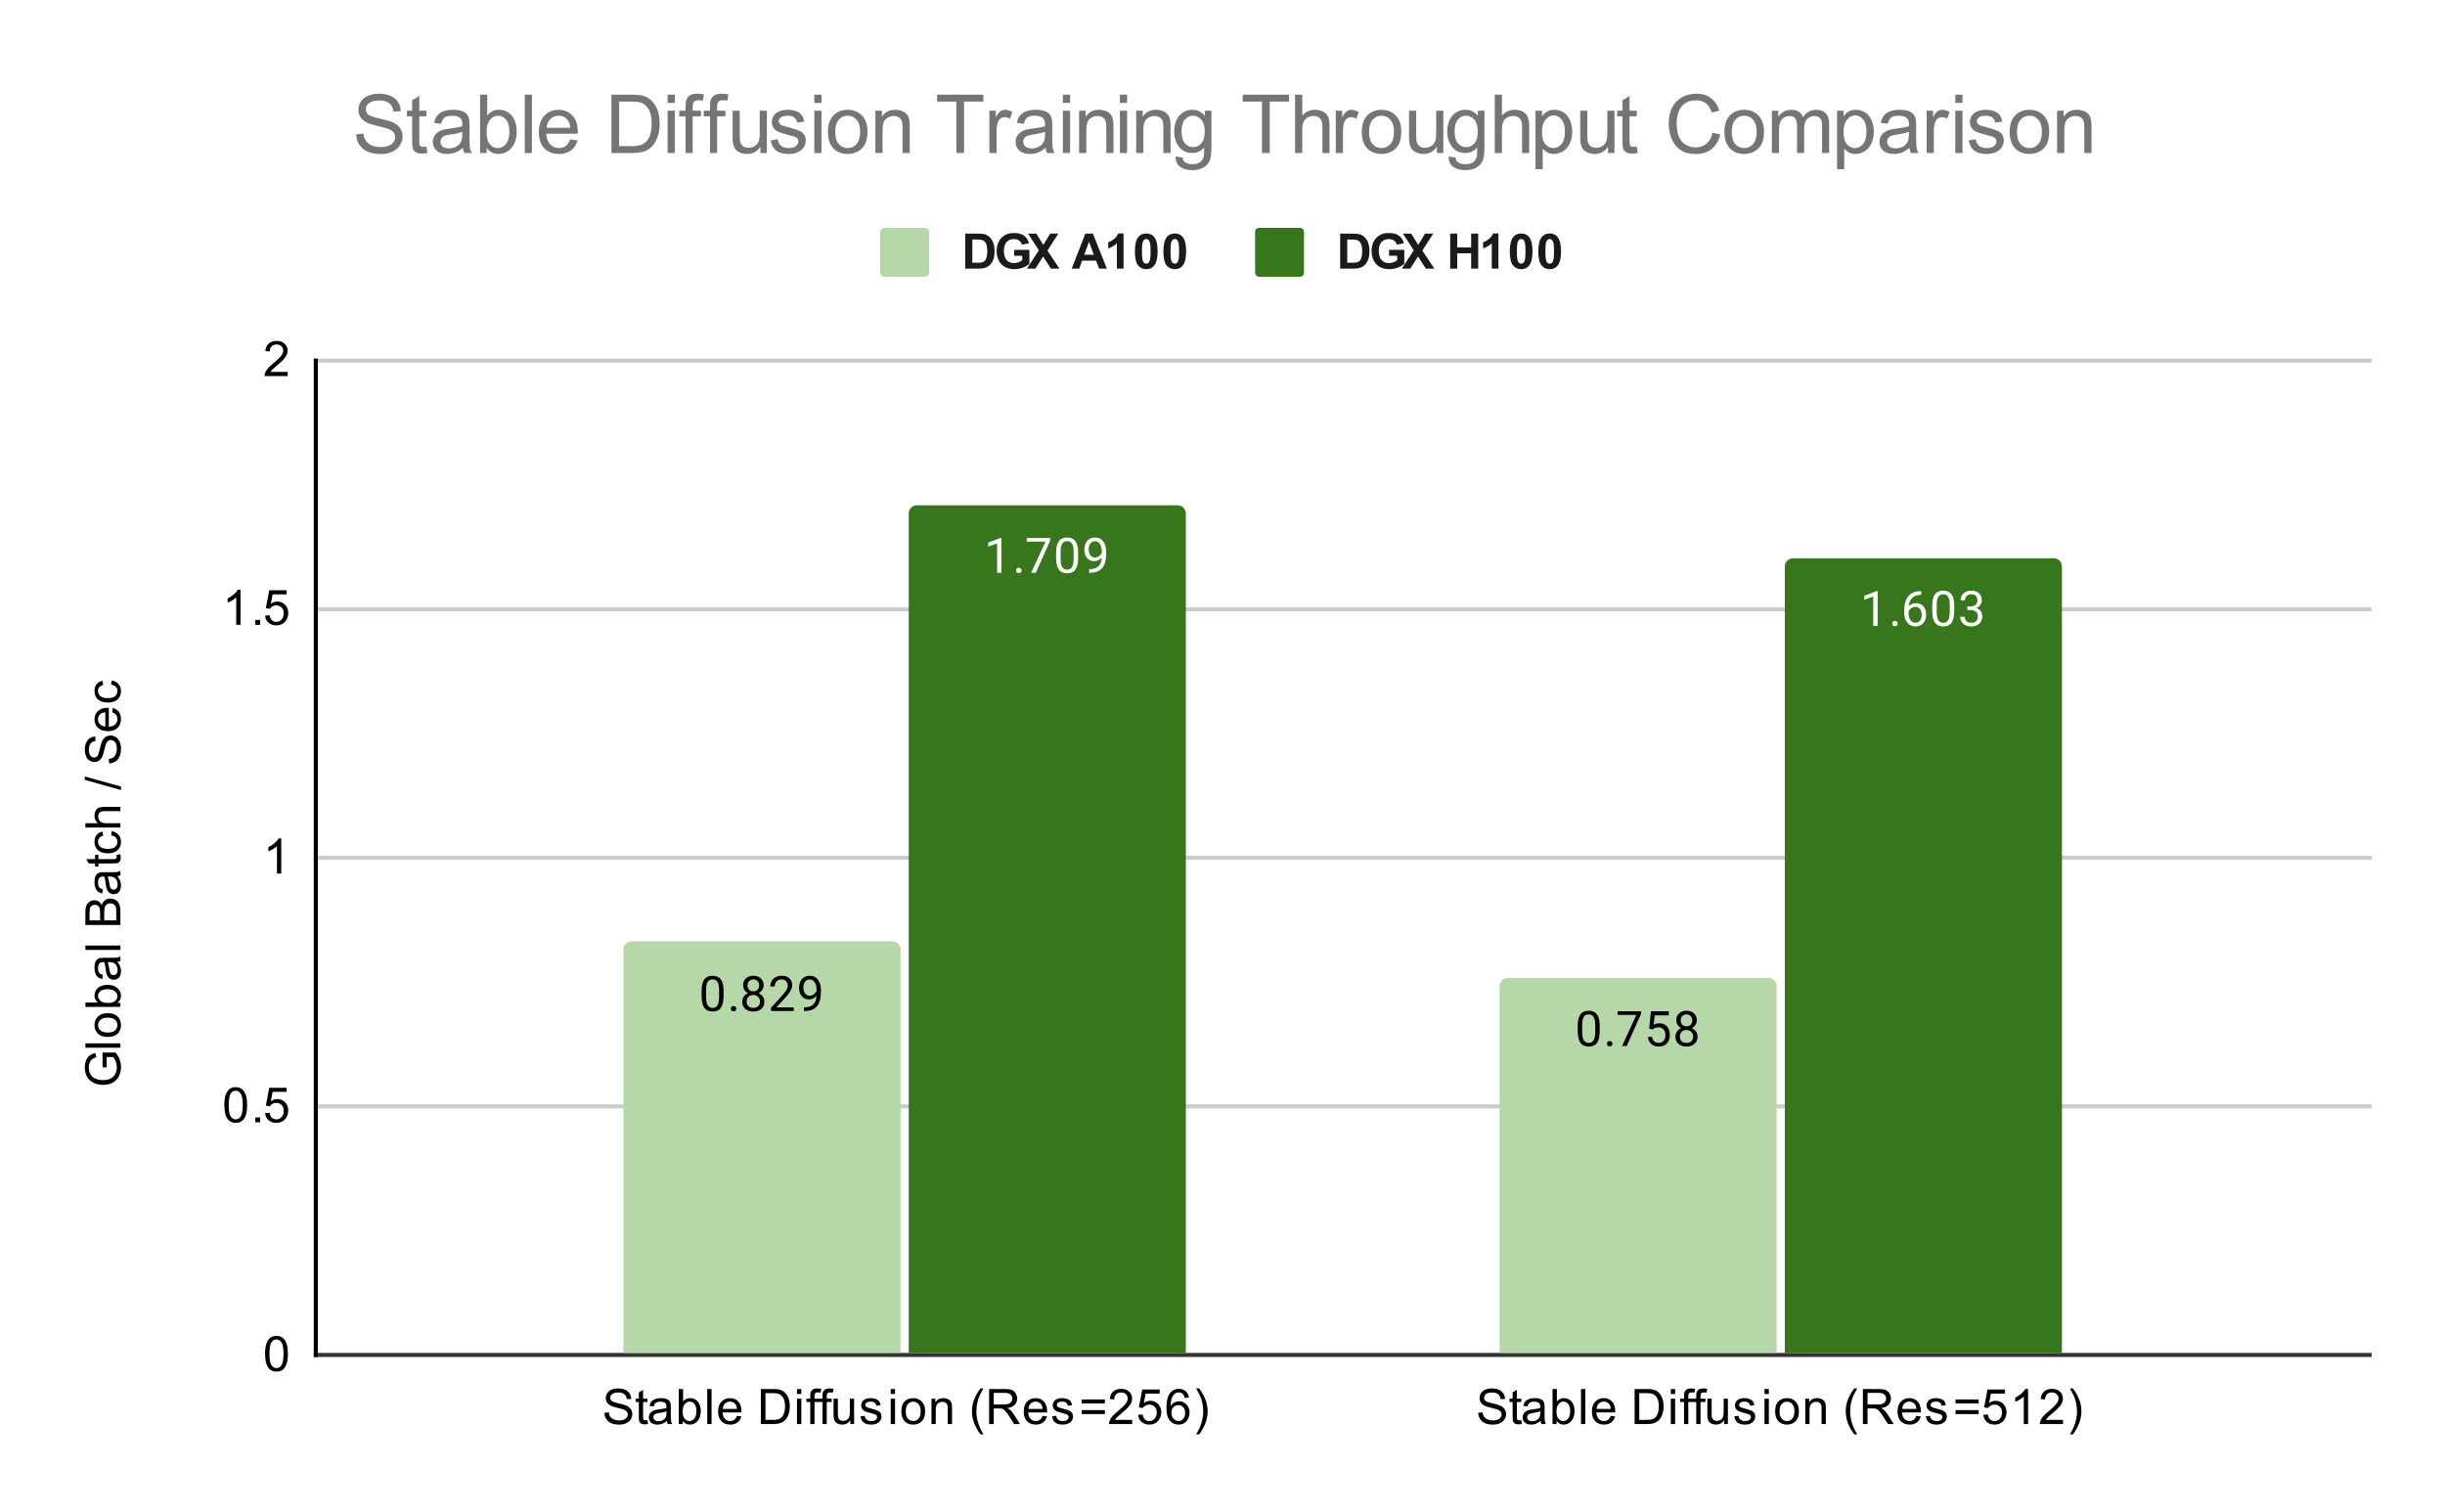 <svg version="1.1" viewBox="0.0 0.0 600.0 371.0" fill="none" stroke="none" stroke-linecap="square" stroke-miterlimit="10" width="600" height="371" xmlns:xlink="http://www.w3.org/1999/xlink" xmlns="http://www.w3.org/2000/svg"><path fill="#ffffff" d="M0 0L600.0 0L600.0 371.0L0 371.0L0 0Z" fill-rule="nonzero"/><path stroke="#333333" stroke-width="1.0" stroke-linecap="butt" d="M77.5 332.5L581.5 332.5" fill-rule="nonzero"/><path stroke="#cccccc" stroke-width="1.0" stroke-linecap="butt" d="M77.5 271.5L581.5 271.5" fill-rule="nonzero"/><path stroke="#cccccc" stroke-width="1.0" stroke-linecap="butt" d="M77.5 210.5L581.5 210.5" fill-rule="nonzero"/><path stroke="#cccccc" stroke-width="1.0" stroke-linecap="butt" d="M77.5 149.5L581.5 149.5" fill-rule="nonzero"/><path stroke="#cccccc" stroke-width="1.0" stroke-linecap="butt" d="M77.5 88.5L581.5 88.5" fill-rule="nonzero"/><path stroke="#000000" stroke-width="1.0" stroke-linecap="butt" d="M77.5 332.5L77.5 88.5" fill-rule="nonzero"/><clipPath id="id_0"><path d="M77.55 88.283L581.45 88.283L581.45 332.45L77.55 332.45L77.55 88.283Z" clip-rule="nonzero"/></clipPath><path stroke="#000000" stroke-width="2.0" stroke-linecap="butt" stroke-opacity="0.0" clip-path="url(#id_0)" d="M221.0 332.0L153.0 332.0L153.0 233.0C153.0 231.895 153.895 231.0 155.0 231.0L219.0 231.0C220.105 231.0 221.0 231.895 221.0 233.0Z" fill-rule="nonzero"/><path fill="#b6d7a8" clip-path="url(#id_0)" d="M221.0 332.0L153.0 332.0L153.0 233.0C153.0 231.895 153.895 231.0 155.0 231.0L219.0 231.0C220.105 231.0 221.0 231.895 221.0 233.0Z" fill-rule="nonzero"/><path stroke="#000000" stroke-width="2.0" stroke-linecap="butt" stroke-opacity="0.0" clip-path="url(#id_0)" d="M436.0 332.0L368.0 332.0L368.0 242.0C368.0 240.895 368.895 240.0 370.0 240.0L434.0 240.0C435.105 240.0 436.0 240.895 436.0 242.0Z" fill-rule="nonzero"/><path fill="#b6d7a8" clip-path="url(#id_0)" d="M436.0 332.0L368.0 332.0L368.0 242.0C368.0 240.895 368.895 240.0 370.0 240.0L434.0 240.0C435.105 240.0 436.0 240.895 436.0 242.0Z" fill-rule="nonzero"/><path stroke="#000000" stroke-width="2.0" stroke-linecap="butt" stroke-opacity="0.0" clip-path="url(#id_0)" d="M291.0 332.0L223.0 332.0L223.0 126.0C223.0 124.895 223.895 124.0 225.0 124.0L289.0 124.0C290.105 124.0 291.0 124.895 291.0 126.0Z" fill-rule="nonzero"/><path fill="#38761d" clip-path="url(#id_0)" d="M291.0 332.0L223.0 332.0L223.0 126.0C223.0 124.895 223.895 124.0 225.0 124.0L289.0 124.0C290.105 124.0 291.0 124.895 291.0 126.0Z" fill-rule="nonzero"/><path stroke="#000000" stroke-width="2.0" stroke-linecap="butt" stroke-opacity="0.0" clip-path="url(#id_0)" d="M506.0 332.0L438.0 332.0L438.0 139.0C438.0 137.895 438.895 137.0 440.0 137.0L504.0 137.0C505.105 137.0 506.0 137.895 506.0 139.0Z" fill-rule="nonzero"/><path fill="#38761d" clip-path="url(#id_0)" d="M506.0 332.0L438.0 332.0L438.0 139.0C438.0 137.895 438.895 137.0 440.0 137.0L504.0 137.0C505.105 137.0 506.0 137.895 506.0 139.0Z" fill-rule="nonzero"/><path stroke="#b6d7a8" stroke-width="3.0" stroke-linejoin="round" stroke-linecap="round" d="M177.562 244.463Q177.562 246.37 176.906 247.307Q176.266 248.229 174.875 248.229Q173.516 248.229 172.859 247.323Q172.203 246.416 172.172 244.604L172.172 243.166Q172.172 241.276 172.812 240.37Q173.469 239.448 174.859 239.448Q176.234 239.448 176.891 240.338Q177.547 241.213 177.562 243.057L177.562 244.463ZM176.469 242.979Q176.469 241.604 176.078 240.979Q175.703 240.338 174.859 240.338Q174.031 240.338 173.641 240.979Q173.266 241.604 173.266 242.901L173.266 244.635Q173.266 246.01 173.656 246.682Q174.062 247.338 174.875 247.338Q175.672 247.338 176.062 246.713Q176.453 246.088 176.469 244.76L176.469 242.979ZM179.344 247.541Q179.344 247.26 179.5 247.073Q179.672 246.885 180.0 246.885Q180.344 246.885 180.516 247.073Q180.688 247.26 180.688 247.541Q180.688 247.807 180.516 247.995Q180.344 248.166 180.0 248.166Q179.672 248.166 179.5 247.995Q179.344 247.807 179.344 247.541ZM187.391 241.791Q187.391 242.432 187.047 242.932Q186.703 243.432 186.141 243.713Q186.797 243.995 187.188 244.557Q187.578 245.104 187.578 245.807Q187.578 246.901 186.828 247.573Q186.094 248.229 184.875 248.229Q183.641 248.229 182.891 247.573Q182.156 246.901 182.156 245.807Q182.156 245.104 182.531 244.557Q182.906 243.995 183.578 243.713Q183.016 243.432 182.688 242.932Q182.359 242.432 182.359 241.791Q182.359 240.713 183.047 240.088Q183.734 239.448 184.875 239.448Q186.0 239.448 186.688 240.088Q187.391 240.713 187.391 241.791ZM186.5 245.776Q186.5 245.057 186.047 244.62Q185.594 244.166 184.859 244.166Q184.125 244.166 183.672 244.62Q183.234 245.057 183.234 245.791Q183.234 246.51 183.672 246.932Q184.109 247.338 184.875 247.338Q185.625 247.338 186.062 246.916Q186.5 246.495 186.5 245.776ZM184.875 240.338Q184.234 240.338 183.828 240.745Q183.438 241.135 183.438 241.823Q183.438 242.463 183.828 242.87Q184.219 243.276 184.859 243.276Q185.516 243.276 185.906 242.87Q186.297 242.463 186.297 241.823Q186.297 241.166 185.891 240.76Q185.484 240.338 184.875 240.338ZM194.797 248.104L189.203 248.104L189.203 247.323L192.156 244.041Q192.812 243.291 193.062 242.838Q193.312 242.37 193.312 241.87Q193.312 241.198 192.906 240.776Q192.516 240.338 191.828 240.338Q191.031 240.338 190.578 240.807Q190.125 241.26 190.125 242.088L189.047 242.088Q189.047 240.901 189.797 240.182Q190.562 239.448 191.828 239.448Q193.031 239.448 193.719 240.073Q194.406 240.698 194.406 241.745Q194.406 242.995 192.797 244.745L190.516 247.213L194.797 247.213L194.797 248.104ZM200.359 244.354Q200.031 244.76 199.547 245.01Q199.078 245.245 198.516 245.245Q197.781 245.245 197.234 244.885Q196.688 244.526 196.391 243.87Q196.094 243.198 196.094 242.401Q196.094 241.557 196.406 240.87Q196.734 240.182 197.328 239.823Q197.938 239.448 198.734 239.448Q200.0 239.448 200.719 240.401Q201.453 241.354 201.453 242.979L201.453 243.291Q201.453 245.791 200.469 246.932Q199.484 248.073 197.5 248.104L197.281 248.104L197.281 247.198L197.516 247.198Q198.859 247.166 199.578 246.495Q200.297 245.823 200.359 244.354ZM198.688 244.354Q199.234 244.354 199.688 244.026Q200.156 243.682 200.375 243.198L200.375 242.76Q200.375 241.698 199.906 241.026Q199.438 240.354 198.734 240.354Q198.016 240.354 197.578 240.901Q197.156 241.448 197.156 242.354Q197.156 243.229 197.562 243.791Q197.984 244.354 198.688 244.354Z" fill-rule="nonzero"/><path fill="#000000" d="M177.562 244.463Q177.562 246.37 176.906 247.307Q176.266 248.229 174.875 248.229Q173.516 248.229 172.859 247.323Q172.203 246.416 172.172 244.604L172.172 243.166Q172.172 241.276 172.812 240.37Q173.469 239.448 174.859 239.448Q176.234 239.448 176.891 240.338Q177.547 241.213 177.562 243.057L177.562 244.463ZM176.469 242.979Q176.469 241.604 176.078 240.979Q175.703 240.338 174.859 240.338Q174.031 240.338 173.641 240.979Q173.266 241.604 173.266 242.901L173.266 244.635Q173.266 246.01 173.656 246.682Q174.062 247.338 174.875 247.338Q175.672 247.338 176.062 246.713Q176.453 246.088 176.469 244.76L176.469 242.979ZM179.344 247.541Q179.344 247.26 179.5 247.073Q179.672 246.885 180.0 246.885Q180.344 246.885 180.516 247.073Q180.688 247.26 180.688 247.541Q180.688 247.807 180.516 247.995Q180.344 248.166 180.0 248.166Q179.672 248.166 179.5 247.995Q179.344 247.807 179.344 247.541ZM187.391 241.791Q187.391 242.432 187.047 242.932Q186.703 243.432 186.141 243.713Q186.797 243.995 187.188 244.557Q187.578 245.104 187.578 245.807Q187.578 246.901 186.828 247.573Q186.094 248.229 184.875 248.229Q183.641 248.229 182.891 247.573Q182.156 246.901 182.156 245.807Q182.156 245.104 182.531 244.557Q182.906 243.995 183.578 243.713Q183.016 243.432 182.688 242.932Q182.359 242.432 182.359 241.791Q182.359 240.713 183.047 240.088Q183.734 239.448 184.875 239.448Q186.0 239.448 186.688 240.088Q187.391 240.713 187.391 241.791ZM186.5 245.776Q186.5 245.057 186.047 244.62Q185.594 244.166 184.859 244.166Q184.125 244.166 183.672 244.62Q183.234 245.057 183.234 245.791Q183.234 246.51 183.672 246.932Q184.109 247.338 184.875 247.338Q185.625 247.338 186.062 246.916Q186.5 246.495 186.5 245.776ZM184.875 240.338Q184.234 240.338 183.828 240.745Q183.438 241.135 183.438 241.823Q183.438 242.463 183.828 242.87Q184.219 243.276 184.859 243.276Q185.516 243.276 185.906 242.87Q186.297 242.463 186.297 241.823Q186.297 241.166 185.891 240.76Q185.484 240.338 184.875 240.338ZM194.797 248.104L189.203 248.104L189.203 247.323L192.156 244.041Q192.812 243.291 193.062 242.838Q193.312 242.37 193.312 241.87Q193.312 241.198 192.906 240.776Q192.516 240.338 191.828 240.338Q191.031 240.338 190.578 240.807Q190.125 241.26 190.125 242.088L189.047 242.088Q189.047 240.901 189.797 240.182Q190.562 239.448 191.828 239.448Q193.031 239.448 193.719 240.073Q194.406 240.698 194.406 241.745Q194.406 242.995 192.797 244.745L190.516 247.213L194.797 247.213L194.797 248.104ZM200.359 244.354Q200.031 244.76 199.547 245.01Q199.078 245.245 198.516 245.245Q197.781 245.245 197.234 244.885Q196.688 244.526 196.391 243.87Q196.094 243.198 196.094 242.401Q196.094 241.557 196.406 240.87Q196.734 240.182 197.328 239.823Q197.938 239.448 198.734 239.448Q200.0 239.448 200.719 240.401Q201.453 241.354 201.453 242.979L201.453 243.291Q201.453 245.791 200.469 246.932Q199.484 248.073 197.5 248.104L197.281 248.104L197.281 247.198L197.516 247.198Q198.859 247.166 199.578 246.495Q200.297 245.823 200.359 244.354ZM198.688 244.354Q199.234 244.354 199.688 244.026Q200.156 243.682 200.375 243.198L200.375 242.76Q200.375 241.698 199.906 241.026Q199.438 240.354 198.734 240.354Q198.016 240.354 197.578 240.901Q197.156 241.448 197.156 242.354Q197.156 243.229 197.562 243.791Q197.984 244.354 198.688 244.354Z" fill-rule="nonzero"/><path stroke="#b6d7a8" stroke-width="3.0" stroke-linejoin="round" stroke-linecap="round" d="M392.562 253.052Q392.562 254.958 391.906 255.896Q391.266 256.817 389.875 256.817Q388.516 256.817 387.859 255.911Q387.203 255.005 387.172 253.192L387.172 251.755Q387.172 249.864 387.812 248.958Q388.469 248.036 389.859 248.036Q391.234 248.036 391.891 248.927Q392.547 249.802 392.562 251.646L392.562 253.052ZM391.469 251.567Q391.469 250.192 391.078 249.567Q390.703 248.927 389.859 248.927Q389.031 248.927 388.641 249.567Q388.266 250.192 388.266 251.489L388.266 253.224Q388.266 254.599 388.656 255.271Q389.062 255.927 389.875 255.927Q390.672 255.927 391.062 255.302Q391.453 254.677 391.469 253.349L391.469 251.567ZM394.344 256.13Q394.344 255.849 394.5 255.661Q394.672 255.474 395.0 255.474Q395.344 255.474 395.516 255.661Q395.688 255.849 395.688 256.13Q395.688 256.396 395.516 256.583Q395.344 256.755 395.0 256.755Q394.672 256.755 394.5 256.583Q394.344 256.396 394.344 256.13ZM402.719 248.771L399.188 256.692L398.047 256.692L401.562 249.052L396.953 249.052L396.953 248.161L402.719 248.161L402.719 248.771ZM404.703 252.411L405.141 248.161L409.516 248.161L409.516 249.161L406.062 249.161L405.797 251.489Q406.438 251.114 407.234 251.114Q408.391 251.114 409.078 251.896Q409.766 252.661 409.766 253.974Q409.766 255.286 409.047 256.052Q408.344 256.817 407.062 256.817Q405.938 256.817 405.219 256.192Q404.5 255.552 404.406 254.442L405.422 254.442Q405.531 255.177 405.953 255.552Q406.375 255.927 407.062 255.927Q407.812 255.927 408.25 255.411Q408.688 254.896 408.688 253.989Q408.688 253.13 408.219 252.614Q407.75 252.099 406.969 252.099Q406.266 252.099 405.859 252.396L405.578 252.63L404.703 252.411ZM416.391 250.38Q416.391 251.021 416.047 251.521Q415.703 252.021 415.141 252.302Q415.797 252.583 416.188 253.146Q416.578 253.692 416.578 254.396Q416.578 255.489 415.828 256.161Q415.094 256.817 413.875 256.817Q412.641 256.817 411.891 256.161Q411.156 255.489 411.156 254.396Q411.156 253.692 411.531 253.146Q411.906 252.583 412.578 252.302Q412.016 252.021 411.688 251.521Q411.359 251.021 411.359 250.38Q411.359 249.302 412.047 248.677Q412.734 248.036 413.875 248.036Q415.0 248.036 415.688 248.677Q416.391 249.302 416.391 250.38ZM415.5 254.364Q415.5 253.646 415.047 253.208Q414.594 252.755 413.859 252.755Q413.125 252.755 412.672 253.208Q412.234 253.646 412.234 254.38Q412.234 255.099 412.672 255.521Q413.109 255.927 413.875 255.927Q414.625 255.927 415.062 255.505Q415.5 255.083 415.5 254.364ZM413.875 248.927Q413.234 248.927 412.828 249.333Q412.438 249.724 412.438 250.411Q412.438 251.052 412.828 251.458Q413.219 251.864 413.859 251.864Q414.516 251.864 414.906 251.458Q415.297 251.052 415.297 250.411Q415.297 249.755 414.891 249.349Q414.484 248.927 413.875 248.927Z" fill-rule="nonzero"/><path fill="#000000" d="M392.562 253.052Q392.562 254.958 391.906 255.896Q391.266 256.817 389.875 256.817Q388.516 256.817 387.859 255.911Q387.203 255.005 387.172 253.192L387.172 251.755Q387.172 249.864 387.812 248.958Q388.469 248.036 389.859 248.036Q391.234 248.036 391.891 248.927Q392.547 249.802 392.562 251.646L392.562 253.052ZM391.469 251.567Q391.469 250.192 391.078 249.567Q390.703 248.927 389.859 248.927Q389.031 248.927 388.641 249.567Q388.266 250.192 388.266 251.489L388.266 253.224Q388.266 254.599 388.656 255.271Q389.062 255.927 389.875 255.927Q390.672 255.927 391.062 255.302Q391.453 254.677 391.469 253.349L391.469 251.567ZM394.344 256.13Q394.344 255.849 394.5 255.661Q394.672 255.474 395.0 255.474Q395.344 255.474 395.516 255.661Q395.688 255.849 395.688 256.13Q395.688 256.396 395.516 256.583Q395.344 256.755 395.0 256.755Q394.672 256.755 394.5 256.583Q394.344 256.396 394.344 256.13ZM402.719 248.771L399.188 256.692L398.047 256.692L401.562 249.052L396.953 249.052L396.953 248.161L402.719 248.161L402.719 248.771ZM404.703 252.411L405.141 248.161L409.516 248.161L409.516 249.161L406.062 249.161L405.797 251.489Q406.438 251.114 407.234 251.114Q408.391 251.114 409.078 251.896Q409.766 252.661 409.766 253.974Q409.766 255.286 409.047 256.052Q408.344 256.817 407.062 256.817Q405.938 256.817 405.219 256.192Q404.5 255.552 404.406 254.442L405.422 254.442Q405.531 255.177 405.953 255.552Q406.375 255.927 407.062 255.927Q407.812 255.927 408.25 255.411Q408.688 254.896 408.688 253.989Q408.688 253.13 408.219 252.614Q407.75 252.099 406.969 252.099Q406.266 252.099 405.859 252.396L405.578 252.63L404.703 252.411ZM416.391 250.38Q416.391 251.021 416.047 251.521Q415.703 252.021 415.141 252.302Q415.797 252.583 416.188 253.146Q416.578 253.692 416.578 254.396Q416.578 255.489 415.828 256.161Q415.094 256.817 413.875 256.817Q412.641 256.817 411.891 256.161Q411.156 255.489 411.156 254.396Q411.156 253.692 411.531 253.146Q411.906 252.583 412.578 252.302Q412.016 252.021 411.688 251.521Q411.359 251.021 411.359 250.38Q411.359 249.302 412.047 248.677Q412.734 248.036 413.875 248.036Q415.0 248.036 415.688 248.677Q416.391 249.302 416.391 250.38ZM415.5 254.364Q415.5 253.646 415.047 253.208Q414.594 252.755 413.859 252.755Q413.125 252.755 412.672 253.208Q412.234 253.646 412.234 254.38Q412.234 255.099 412.672 255.521Q413.109 255.927 413.875 255.927Q414.625 255.927 415.062 255.505Q415.5 255.083 415.5 254.364ZM413.875 248.927Q413.234 248.927 412.828 249.333Q412.438 249.724 412.438 250.411Q412.438 251.052 412.828 251.458Q413.219 251.864 413.859 251.864Q414.516 251.864 414.906 251.458Q415.297 251.052 415.297 250.411Q415.297 249.755 414.891 249.349Q414.484 248.927 413.875 248.927Z" fill-rule="nonzero"/><path stroke="#38761d" stroke-width="3.0" stroke-linejoin="round" stroke-linecap="round" d="M245.766 140.561L244.688 140.561L244.688 133.342L242.5 134.139L242.5 133.154L245.609 131.982L245.766 131.982L245.766 140.561ZM249.344 139.998Q249.344 139.717 249.5 139.529Q249.672 139.342 250.0 139.342Q250.344 139.342 250.516 139.529Q250.688 139.717 250.688 139.998Q250.688 140.264 250.516 140.451Q250.344 140.623 250.0 140.623Q249.672 140.623 249.5 140.451Q249.344 140.264 249.344 139.998ZM257.719 132.639L254.188 140.561L253.047 140.561L256.562 132.92L251.953 132.92L251.953 132.029L257.719 132.029L257.719 132.639ZM264.562 136.92Q264.562 138.826 263.906 139.764Q263.266 140.686 261.875 140.686Q260.516 140.686 259.859 139.779Q259.203 138.873 259.172 137.061L259.172 135.623Q259.172 133.732 259.812 132.826Q260.469 131.904 261.859 131.904Q263.234 131.904 263.891 132.795Q264.547 133.67 264.562 135.514L264.562 136.92ZM263.469 135.436Q263.469 134.061 263.078 133.436Q262.703 132.795 261.859 132.795Q261.031 132.795 260.641 133.436Q260.266 134.061 260.266 135.357L260.266 137.092Q260.266 138.467 260.656 139.139Q261.062 139.795 261.875 139.795Q262.672 139.795 263.062 139.17Q263.453 138.545 263.469 137.217L263.469 135.436ZM270.359 136.811Q270.031 137.217 269.547 137.467Q269.078 137.701 268.516 137.701Q267.781 137.701 267.234 137.342Q266.688 136.982 266.391 136.326Q266.094 135.654 266.094 134.857Q266.094 134.014 266.406 133.326Q266.734 132.639 267.328 132.279Q267.938 131.904 268.734 131.904Q270.0 131.904 270.719 132.857Q271.453 133.811 271.453 135.436L271.453 135.748Q271.453 138.248 270.469 139.389Q269.484 140.529 267.5 140.561L267.281 140.561L267.281 139.654L267.516 139.654Q268.859 139.623 269.578 138.951Q270.297 138.279 270.359 136.811ZM268.688 136.811Q269.234 136.811 269.688 136.482Q270.156 136.139 270.375 135.654L270.375 135.217Q270.375 134.154 269.906 133.482Q269.438 132.811 268.734 132.811Q268.016 132.811 267.578 133.357Q267.156 133.904 267.156 134.811Q267.156 135.686 267.562 136.248Q267.984 136.811 268.688 136.811Z" fill-rule="nonzero"/><path fill="#ffffff" d="M245.766 140.561L244.688 140.561L244.688 133.342L242.5 134.139L242.5 133.154L245.609 131.982L245.766 131.982L245.766 140.561ZM249.344 139.998Q249.344 139.717 249.5 139.529Q249.672 139.342 250.0 139.342Q250.344 139.342 250.516 139.529Q250.688 139.717 250.688 139.998Q250.688 140.264 250.516 140.451Q250.344 140.623 250.0 140.623Q249.672 140.623 249.5 140.451Q249.344 140.264 249.344 139.998ZM257.719 132.639L254.188 140.561L253.047 140.561L256.562 132.92L251.953 132.92L251.953 132.029L257.719 132.029L257.719 132.639ZM264.562 136.92Q264.562 138.826 263.906 139.764Q263.266 140.686 261.875 140.686Q260.516 140.686 259.859 139.779Q259.203 138.873 259.172 137.061L259.172 135.623Q259.172 133.732 259.812 132.826Q260.469 131.904 261.859 131.904Q263.234 131.904 263.891 132.795Q264.547 133.67 264.562 135.514L264.562 136.92ZM263.469 135.436Q263.469 134.061 263.078 133.436Q262.703 132.795 261.859 132.795Q261.031 132.795 260.641 133.436Q260.266 134.061 260.266 135.357L260.266 137.092Q260.266 138.467 260.656 139.139Q261.062 139.795 261.875 139.795Q262.672 139.795 263.062 139.17Q263.453 138.545 263.469 137.217L263.469 135.436ZM270.359 136.811Q270.031 137.217 269.547 137.467Q269.078 137.701 268.516 137.701Q267.781 137.701 267.234 137.342Q266.688 136.982 266.391 136.326Q266.094 135.654 266.094 134.857Q266.094 134.014 266.406 133.326Q266.734 132.639 267.328 132.279Q267.938 131.904 268.734 131.904Q270.0 131.904 270.719 132.857Q271.453 133.811 271.453 135.436L271.453 135.748Q271.453 138.248 270.469 139.389Q269.484 140.529 267.5 140.561L267.281 140.561L267.281 139.654L267.516 139.654Q268.859 139.623 269.578 138.951Q270.297 138.279 270.359 136.811ZM268.688 136.811Q269.234 136.811 269.688 136.482Q270.156 136.139 270.375 135.654L270.375 135.217Q270.375 134.154 269.906 133.482Q269.438 132.811 268.734 132.811Q268.016 132.811 267.578 133.357Q267.156 133.904 267.156 134.811Q267.156 135.686 267.562 136.248Q267.984 136.811 268.688 136.811Z" fill-rule="nonzero"/><path stroke="#38761d" stroke-width="3.0" stroke-linejoin="round" stroke-linecap="round" d="M460.766 153.604L459.688 153.604L459.688 146.385L457.5 147.182L457.5 146.197L460.609 145.026L460.766 145.026L460.766 153.604ZM464.344 153.041Q464.344 152.76 464.5 152.572Q464.672 152.385 465.0 152.385Q465.344 152.385 465.516 152.572Q465.688 152.76 465.688 153.041Q465.688 153.307 465.516 153.494Q465.344 153.666 465.0 153.666Q464.672 153.666 464.5 153.494Q464.344 153.307 464.344 153.041ZM471.469 145.072L471.469 145.979L471.266 145.979Q470.0 146.01 469.25 146.744Q468.5 147.463 468.375 148.776Q469.062 148.01 470.219 148.01Q471.328 148.01 472.0 148.791Q472.672 149.572 472.672 150.822Q472.672 152.135 471.953 152.932Q471.234 153.729 470.016 153.729Q468.797 153.729 468.031 152.791Q467.281 151.838 467.281 150.354L467.281 149.947Q467.281 147.588 468.281 146.338Q469.281 145.088 471.266 145.072L471.469 145.072ZM470.047 148.916Q469.484 148.916 469.016 149.244Q468.547 149.572 468.359 150.088L468.359 150.479Q468.359 151.541 468.828 152.182Q469.312 152.822 470.016 152.822Q470.75 152.822 471.172 152.291Q471.594 151.744 471.594 150.869Q471.594 149.994 471.172 149.463Q470.75 148.916 470.047 148.916ZM479.562 149.963Q479.562 151.869 478.906 152.807Q478.266 153.729 476.875 153.729Q475.516 153.729 474.859 152.822Q474.203 151.916 474.172 150.104L474.172 148.666Q474.172 146.776 474.812 145.869Q475.469 144.947 476.859 144.947Q478.234 144.947 478.891 145.838Q479.547 146.713 479.562 148.557L479.562 149.963ZM478.469 148.479Q478.469 147.104 478.078 146.479Q477.703 145.838 476.859 145.838Q476.031 145.838 475.641 146.479Q475.266 147.104 475.266 148.401L475.266 150.135Q475.266 151.51 475.656 152.182Q476.062 152.838 476.875 152.838Q477.672 152.838 478.062 152.213Q478.453 151.588 478.469 150.26L478.469 148.479ZM482.781 148.807L483.594 148.807Q484.375 148.791 484.812 148.401Q485.25 148.01 485.25 147.338Q485.25 145.838 483.75 145.838Q483.047 145.838 482.625 146.244Q482.219 146.651 482.219 147.307L481.125 147.307Q481.125 146.291 481.859 145.619Q482.609 144.947 483.75 144.947Q484.953 144.947 485.641 145.588Q486.328 146.229 486.328 147.369Q486.328 147.932 485.969 148.447Q485.609 148.963 484.984 149.229Q485.688 149.447 486.062 149.963Q486.453 150.479 486.453 151.229Q486.453 152.369 485.703 153.057Q484.953 153.729 483.75 153.729Q482.562 153.729 481.797 153.072Q481.047 152.416 481.047 151.354L482.141 151.354Q482.141 152.026 482.578 152.432Q483.016 152.838 483.766 152.838Q484.547 152.838 484.953 152.432Q485.375 152.01 485.375 151.244Q485.375 150.51 484.922 150.119Q484.469 149.713 483.594 149.697L482.781 149.697L482.781 148.807Z" fill-rule="nonzero"/><path fill="#ffffff" d="M460.766 153.604L459.688 153.604L459.688 146.385L457.5 147.182L457.5 146.197L460.609 145.026L460.766 145.026L460.766 153.604ZM464.344 153.041Q464.344 152.76 464.5 152.572Q464.672 152.385 465.0 152.385Q465.344 152.385 465.516 152.572Q465.688 152.76 465.688 153.041Q465.688 153.307 465.516 153.494Q465.344 153.666 465.0 153.666Q464.672 153.666 464.5 153.494Q464.344 153.307 464.344 153.041ZM471.469 145.072L471.469 145.979L471.266 145.979Q470.0 146.01 469.25 146.744Q468.5 147.463 468.375 148.776Q469.062 148.01 470.219 148.01Q471.328 148.01 472.0 148.791Q472.672 149.572 472.672 150.822Q472.672 152.135 471.953 152.932Q471.234 153.729 470.016 153.729Q468.797 153.729 468.031 152.791Q467.281 151.838 467.281 150.354L467.281 149.947Q467.281 147.588 468.281 146.338Q469.281 145.088 471.266 145.072L471.469 145.072ZM470.047 148.916Q469.484 148.916 469.016 149.244Q468.547 149.572 468.359 150.088L468.359 150.479Q468.359 151.541 468.828 152.182Q469.312 152.822 470.016 152.822Q470.75 152.822 471.172 152.291Q471.594 151.744 471.594 150.869Q471.594 149.994 471.172 149.463Q470.75 148.916 470.047 148.916ZM479.562 149.963Q479.562 151.869 478.906 152.807Q478.266 153.729 476.875 153.729Q475.516 153.729 474.859 152.822Q474.203 151.916 474.172 150.104L474.172 148.666Q474.172 146.776 474.812 145.869Q475.469 144.947 476.859 144.947Q478.234 144.947 478.891 145.838Q479.547 146.713 479.562 148.557L479.562 149.963ZM478.469 148.479Q478.469 147.104 478.078 146.479Q477.703 145.838 476.859 145.838Q476.031 145.838 475.641 146.479Q475.266 147.104 475.266 148.401L475.266 150.135Q475.266 151.51 475.656 152.182Q476.062 152.838 476.875 152.838Q477.672 152.838 478.062 152.213Q478.453 151.588 478.469 150.26L478.469 148.479ZM482.781 148.807L483.594 148.807Q484.375 148.791 484.812 148.401Q485.25 148.01 485.25 147.338Q485.25 145.838 483.75 145.838Q483.047 145.838 482.625 146.244Q482.219 146.651 482.219 147.307L481.125 147.307Q481.125 146.291 481.859 145.619Q482.609 144.947 483.75 144.947Q484.953 144.947 485.641 145.588Q486.328 146.229 486.328 147.369Q486.328 147.932 485.969 148.447Q485.609 148.963 484.984 149.229Q485.688 149.447 486.062 149.963Q486.453 150.479 486.453 151.229Q486.453 152.369 485.703 153.057Q484.953 153.729 483.75 153.729Q482.562 153.729 481.797 153.072Q481.047 152.416 481.047 151.354L482.141 151.354Q482.141 152.026 482.578 152.432Q483.016 152.838 483.766 152.838Q484.547 152.838 484.953 152.432Q485.375 152.01 485.375 151.244Q485.375 150.51 484.922 150.119Q484.469 149.713 483.594 149.697L482.781 149.697L482.781 148.807Z" fill-rule="nonzero"/><path fill="#000000" d="M26.175 261.914L25.175 261.914L25.159 258.289L28.347 258.289Q29.019 259.117 29.363 260.007Q29.691 260.898 29.691 261.835Q29.691 263.101 29.159 264.148Q28.613 265.179 27.597 265.71Q26.566 266.226 25.3 266.226Q24.034 266.226 22.956 265.71Q21.863 265.179 21.347 264.195Q20.816 263.21 20.816 261.929Q20.816 260.992 21.113 260.242Q21.409 259.492 21.956 259.07Q22.488 258.632 23.363 258.414L23.644 259.429Q22.988 259.632 22.613 259.929Q22.238 260.21 22.019 260.742Q21.784 261.273 21.784 261.914Q21.784 262.695 22.019 263.273Q22.253 263.835 22.644 264.195Q23.034 264.539 23.503 264.726Q24.3 265.054 25.222 265.054Q26.378 265.054 27.159 264.664Q27.925 264.257 28.3 263.507Q28.675 262.757 28.675 261.898Q28.675 261.164 28.394 260.46Q28.097 259.757 27.784 259.398L26.175 259.398L26.175 261.914ZM29.55 257.101L20.956 257.101L20.956 256.039L29.55 256.039L29.55 257.101ZM26.441 254.46Q24.706 254.46 23.878 253.507Q23.191 252.71 23.191 251.554Q23.191 250.273 24.034 249.46Q24.863 248.632 26.347 248.632Q27.55 248.632 28.238 248.992Q28.925 249.351 29.316 250.054Q29.691 250.742 29.691 251.554Q29.691 252.851 28.863 253.664Q28.019 254.46 26.441 254.46ZM26.441 253.382Q27.628 253.382 28.222 252.867Q28.816 252.335 28.816 251.554Q28.816 250.757 28.222 250.242Q27.628 249.726 26.409 249.726Q25.253 249.726 24.659 250.257Q24.066 250.773 24.066 251.554Q24.066 252.335 24.659 252.867Q25.238 253.382 26.441 253.382ZM29.55 246.101L29.55 247.085L20.956 247.085L20.956 246.023L24.019 246.023Q23.191 245.351 23.191 244.32Q23.191 243.742 23.425 243.242Q23.644 242.726 24.066 242.398Q24.488 242.054 25.081 241.867Q25.675 241.679 26.347 241.679Q27.941 241.679 28.816 242.476Q29.691 243.273 29.691 244.367Q29.691 245.476 28.769 246.101L29.55 246.101ZM26.394 246.117Q27.503 246.117 28.003 245.804Q28.816 245.304 28.816 244.46Q28.816 243.773 28.222 243.273Q27.628 242.757 26.425 242.757Q25.206 242.757 24.628 243.242Q24.05 243.726 24.05 244.414Q24.05 245.101 24.659 245.617Q25.253 246.117 26.394 246.117ZM28.784 236.007Q29.284 236.601 29.488 237.148Q29.691 237.679 29.691 238.304Q29.691 239.335 29.191 239.882Q28.691 240.429 27.909 240.429Q27.456 240.429 27.081 240.226Q26.691 240.023 26.472 239.679Q26.238 239.335 26.128 238.914Q26.034 238.617 25.956 237.976Q25.816 236.71 25.597 236.101Q25.378 236.101 25.331 236.101Q24.675 236.101 24.409 236.398Q24.066 236.804 24.066 237.601Q24.066 238.335 24.331 238.695Q24.581 239.054 25.238 239.226L25.097 240.257Q24.441 240.117 24.034 239.789Q23.628 239.46 23.409 238.851Q23.191 238.242 23.191 237.445Q23.191 236.648 23.378 236.148Q23.566 235.648 23.847 235.414Q24.128 235.179 24.566 235.085Q24.831 235.039 25.534 235.039L26.941 235.039Q28.409 235.039 28.8 234.976Q29.191 234.898 29.55 234.695L29.55 235.804Q29.222 235.96 28.784 236.007ZM26.425 236.101Q26.659 236.679 26.831 237.82Q26.925 238.476 27.05 238.742Q27.159 239.007 27.378 239.164Q27.597 239.304 27.878 239.304Q28.3 239.304 28.581 238.992Q28.863 238.664 28.863 238.054Q28.863 237.445 28.597 236.976Q28.331 236.492 27.863 236.273Q27.503 236.101 26.816 236.101L26.425 236.101ZM29.55 233.101L20.956 233.101L20.956 232.039L29.55 232.039L29.55 233.101ZM29.55 226.992L20.956 226.992L20.956 223.757Q20.956 222.773 21.222 222.179Q21.488 221.585 22.034 221.257Q22.566 220.914 23.159 220.914Q23.706 220.914 24.191 221.21Q24.675 221.507 24.972 222.117Q25.206 221.335 25.769 220.929Q26.316 220.507 27.066 220.507Q27.659 220.507 28.191 220.757Q28.706 221.007 28.988 221.382Q29.269 221.757 29.409 222.335Q29.55 222.898 29.55 223.71L29.55 226.992ZM24.566 225.851L24.566 223.992Q24.566 223.242 24.472 222.914Q24.347 222.476 24.05 222.257Q23.738 222.039 23.284 222.039Q22.863 222.039 22.534 222.242Q22.206 222.445 22.097 222.835Q21.972 223.21 21.972 224.132L21.972 225.851L24.566 225.851ZM28.534 225.851L28.534 223.71Q28.534 223.164 28.488 222.945Q28.425 222.539 28.269 222.289Q28.097 222.023 27.784 221.851Q27.472 221.679 27.066 221.679Q26.581 221.679 26.222 221.929Q25.863 222.164 25.722 222.601Q25.581 223.039 25.581 223.867L25.581 225.851L28.534 225.851ZM28.784 215.007Q29.284 215.601 29.488 216.148Q29.691 216.679 29.691 217.304Q29.691 218.335 29.191 218.882Q28.691 219.429 27.909 219.429Q27.456 219.429 27.081 219.226Q26.691 219.023 26.472 218.679Q26.238 218.335 26.128 217.914Q26.034 217.617 25.956 216.976Q25.816 215.71 25.597 215.101Q25.378 215.101 25.331 215.101Q24.675 215.101 24.409 215.398Q24.066 215.804 24.066 216.601Q24.066 217.335 24.331 217.695Q24.581 218.054 25.238 218.226L25.097 219.257Q24.441 219.117 24.034 218.789Q23.628 218.46 23.409 217.851Q23.191 217.242 23.191 216.445Q23.191 215.648 23.378 215.148Q23.566 214.648 23.847 214.414Q24.128 214.179 24.566 214.085Q24.831 214.039 25.534 214.039L26.941 214.039Q28.409 214.039 28.8 213.976Q29.191 213.898 29.55 213.695L29.55 214.804Q29.222 214.96 28.784 215.007ZM26.425 215.101Q26.659 215.679 26.831 216.82Q26.925 217.476 27.05 217.742Q27.159 218.007 27.378 218.164Q27.597 218.304 27.878 218.304Q28.3 218.304 28.581 217.992Q28.863 217.664 28.863 217.054Q28.863 216.445 28.597 215.976Q28.331 215.492 27.863 215.273Q27.503 215.101 26.816 215.101L26.425 215.101ZM28.613 209.773L29.534 209.617Q29.628 210.07 29.628 210.414Q29.628 210.992 29.456 211.304Q29.269 211.617 28.972 211.757Q28.675 211.882 27.722 211.882L24.144 211.882L24.144 212.648L23.331 212.648L23.331 211.882L21.784 211.882L21.159 210.835L23.331 210.835L23.331 209.773L24.144 209.773L24.144 210.835L27.784 210.835Q28.238 210.835 28.363 210.789Q28.488 210.726 28.566 210.601Q28.644 210.476 28.644 210.242Q28.644 210.054 28.613 209.773ZM27.269 205.007L27.409 203.976Q28.472 204.148 29.081 204.851Q29.691 205.554 29.691 206.57Q29.691 207.851 28.863 208.632Q28.019 209.398 26.456 209.398Q25.456 209.398 24.706 209.07Q23.941 208.726 23.566 208.054Q23.191 207.367 23.191 206.554Q23.191 205.554 23.706 204.914Q24.206 204.257 25.159 204.07L25.316 205.101Q24.691 205.242 24.378 205.617Q24.05 205.992 24.05 206.523Q24.05 207.32 24.628 207.82Q25.191 208.32 26.425 208.32Q27.691 208.32 28.253 207.835Q28.816 207.351 28.816 206.585Q28.816 205.96 28.441 205.554Q28.066 205.132 27.269 205.007ZM29.55 203.07L20.956 203.07L20.956 202.023L24.034 202.023Q23.191 201.289 23.191 200.164Q23.191 199.46 23.472 198.96Q23.738 198.445 24.222 198.226Q24.691 198.007 25.613 198.007L29.55 198.007L29.55 199.054L25.613 199.054Q24.816 199.054 24.456 199.398Q24.097 199.742 24.097 200.367Q24.097 200.835 24.347 201.257Q24.581 201.664 25.003 201.851Q25.409 202.023 26.144 202.023L29.55 202.023L29.55 203.07ZM29.691 193.867L20.816 191.382L20.816 190.539L29.691 193.023L29.691 193.867ZM26.784 187.32L26.691 186.257Q27.347 186.179 27.753 185.898Q28.159 185.617 28.425 185.039Q28.675 184.445 28.675 183.71Q28.675 183.07 28.488 182.57Q28.284 182.07 27.956 181.835Q27.613 181.585 27.222 181.585Q26.816 181.585 26.519 181.82Q26.206 182.054 26.003 182.585Q25.863 182.945 25.581 184.132Q25.3 185.304 25.05 185.773Q24.722 186.398 24.253 186.695Q23.769 186.992 23.175 186.992Q22.534 186.992 21.972 186.632Q21.394 186.257 21.113 185.554Q20.816 184.835 20.816 183.976Q20.816 183.023 21.128 182.289Q21.425 181.554 22.034 181.164Q22.628 180.773 23.378 180.742L23.456 181.835Q22.644 181.929 22.238 182.445Q21.816 182.945 21.816 183.929Q21.816 184.96 22.191 185.429Q22.566 185.898 23.097 185.898Q23.566 185.898 23.863 185.57Q24.159 185.242 24.472 183.867Q24.784 182.476 25.019 181.96Q25.378 181.21 25.909 180.851Q26.425 180.492 27.128 180.492Q27.816 180.492 28.425 180.882Q29.019 181.273 29.363 182.007Q29.691 182.742 29.691 183.664Q29.691 184.835 29.363 185.632Q29.019 186.414 28.331 186.867Q27.644 187.304 26.784 187.32ZM27.55 174.82L27.675 173.726Q28.628 173.976 29.159 174.679Q29.691 175.382 29.691 176.46Q29.691 177.82 28.847 178.632Q28.003 179.429 26.488 179.429Q24.925 179.429 24.066 178.617Q23.191 177.804 23.191 176.523Q23.191 175.273 24.034 174.492Q24.878 173.695 26.425 173.695Q26.519 173.695 26.706 173.695L26.706 178.335Q27.738 178.273 28.284 177.757Q28.816 177.242 28.816 176.46Q28.816 175.882 28.519 175.476Q28.206 175.054 27.55 174.82ZM25.847 178.273L25.847 174.804Q25.05 174.867 24.659 175.195Q24.05 175.71 24.05 176.507Q24.05 177.242 24.534 177.742Q25.019 178.226 25.847 178.273ZM27.269 168.007L27.409 166.976Q28.472 167.148 29.081 167.851Q29.691 168.554 29.691 169.57Q29.691 170.851 28.863 171.632Q28.019 172.398 26.456 172.398Q25.456 172.398 24.706 172.07Q23.941 171.726 23.566 171.054Q23.191 170.367 23.191 169.554Q23.191 168.554 23.706 167.914Q24.206 167.257 25.159 167.07L25.316 168.101Q24.691 168.242 24.378 168.617Q24.05 168.992 24.05 169.523Q24.05 170.32 24.628 170.82Q25.191 171.32 26.425 171.32Q27.691 171.32 28.253 170.835Q28.816 170.351 28.816 169.585Q28.816 168.96 28.441 168.554Q28.066 168.132 27.269 168.007Z" fill-rule="nonzero"/><path fill="#000000" d="M65.05 332.216Q65.05 330.684 65.362 329.762Q65.675 328.825 66.284 328.325Q66.909 327.825 67.847 327.825Q68.534 327.825 69.05 328.106Q69.581 328.387 69.925 328.919Q70.269 329.434 70.456 330.184Q70.644 330.934 70.644 332.216Q70.644 333.731 70.331 334.653Q70.034 335.575 69.409 336.091Q68.8 336.591 67.847 336.591Q66.612 336.591 65.894 335.7Q65.05 334.637 65.05 332.216ZM66.128 332.216Q66.128 334.325 66.628 335.028Q67.128 335.731 67.847 335.731Q68.581 335.731 69.066 335.028Q69.566 334.325 69.566 332.216Q69.566 330.091 69.066 329.403Q68.581 328.7 67.831 328.7Q67.112 328.7 66.675 329.309Q66.128 330.091 66.128 332.216Z" fill-rule="nonzero"/><path fill="#000000" d="M55.05 271.174Q55.05 269.643 55.362 268.721Q55.675 267.783 56.284 267.283Q56.909 266.783 57.847 266.783Q58.534 266.783 59.05 267.065Q59.581 267.346 59.925 267.877Q60.269 268.393 60.456 269.143Q60.644 269.893 60.644 271.174Q60.644 272.69 60.331 273.611Q60.034 274.533 59.409 275.049Q58.8 275.549 57.847 275.549Q56.612 275.549 55.894 274.658Q55.05 273.596 55.05 271.174ZM56.128 271.174Q56.128 273.283 56.628 273.986Q57.128 274.69 57.847 274.69Q58.581 274.69 59.066 273.986Q59.566 273.283 59.566 271.174Q59.566 269.049 59.066 268.361Q58.581 267.658 57.831 267.658Q57.112 267.658 56.675 268.268Q56.128 269.049 56.128 271.174ZM62.644 275.408L62.644 274.205L63.847 274.205L63.847 275.408L62.644 275.408ZM65.05 273.158L66.159 273.065Q66.284 273.877 66.722 274.283Q67.175 274.69 67.816 274.69Q68.566 274.69 69.097 274.111Q69.628 273.533 69.628 272.596Q69.628 271.69 69.112 271.174Q68.612 270.643 67.784 270.643Q67.284 270.643 66.862 270.877Q66.456 271.111 66.222 271.471L65.237 271.346L66.066 266.94L70.347 266.94L70.347 267.94L66.909 267.94L66.456 270.252Q67.222 269.705 68.066 269.705Q69.191 269.705 69.956 270.486Q70.737 271.268 70.737 272.502Q70.737 273.658 70.066 274.518Q69.237 275.549 67.816 275.549Q66.644 275.549 65.894 274.893Q65.159 274.236 65.05 273.158Z" fill-rule="nonzero"/><path fill="#000000" d="M69.019 214.367L67.972 214.367L67.972 207.648Q67.581 208.007 66.956 208.382Q66.347 208.742 65.862 208.914L65.862 207.898Q66.737 207.476 67.394 206.898Q68.066 206.304 68.347 205.742L69.019 205.742L69.019 214.367Z" fill-rule="nonzero"/><path fill="#000000" d="M59.019 153.325L57.972 153.325L57.972 146.606Q57.581 146.966 56.956 147.341Q56.347 147.7 55.862 147.872L55.862 146.856Q56.737 146.434 57.394 145.856Q58.066 145.262 58.347 144.7L59.019 144.7L59.019 153.325ZM62.644 153.325L62.644 152.122L63.847 152.122L63.847 153.325L62.644 153.325ZM65.05 151.075L66.159 150.981Q66.284 151.794 66.722 152.2Q67.175 152.606 67.816 152.606Q68.566 152.606 69.097 152.028Q69.628 151.45 69.628 150.512Q69.628 149.606 69.112 149.091Q68.612 148.559 67.784 148.559Q67.284 148.559 66.862 148.794Q66.456 149.028 66.222 149.387L65.237 149.262L66.066 144.856L70.347 144.856L70.347 145.856L66.909 145.856L66.456 148.169Q67.222 147.622 68.066 147.622Q69.191 147.622 69.956 148.403Q70.737 149.184 70.737 150.419Q70.737 151.575 70.066 152.434Q69.237 153.466 67.816 153.466Q66.644 153.466 65.894 152.809Q65.159 152.153 65.05 151.075Z" fill-rule="nonzero"/><path fill="#000000" d="M70.597 91.268L70.597 92.283L64.909 92.283Q64.909 91.908 65.034 91.549Q65.253 90.971 65.722 90.408Q66.206 89.846 67.112 89.111Q68.519 87.955 69.003 87.283Q69.503 86.611 69.503 86.018Q69.503 85.393 69.05 84.971Q68.597 84.533 67.878 84.533Q67.112 84.533 66.659 84.986Q66.206 85.44 66.191 86.252L65.112 86.143Q65.222 84.924 65.941 84.299Q66.675 83.658 67.909 83.658Q69.144 83.658 69.862 84.346Q70.581 85.033 70.581 86.049Q70.581 86.565 70.362 87.065Q70.159 87.549 69.659 88.111Q69.175 88.658 68.05 89.611Q67.097 90.408 66.816 90.705Q66.55 90.986 66.378 91.268L70.597 91.268Z" fill-rule="nonzero"/><path fill="#000000" d="M148.334 346.684L149.397 346.591Q149.475 347.247 149.756 347.653Q150.037 348.059 150.615 348.325Q151.209 348.575 151.943 348.575Q152.584 348.575 153.084 348.387Q153.584 348.184 153.818 347.856Q154.068 347.512 154.068 347.122Q154.068 346.716 153.834 346.419Q153.6 346.106 153.068 345.903Q152.709 345.762 151.522 345.481Q150.35 345.2 149.881 344.95Q149.256 344.622 148.959 344.153Q148.662 343.669 148.662 343.075Q148.662 342.434 149.022 341.872Q149.397 341.294 150.1 341.012Q150.818 340.716 151.678 340.716Q152.631 340.716 153.365 341.028Q154.1 341.325 154.49 341.934Q154.881 342.528 154.912 343.278L153.818 343.356Q153.725 342.544 153.209 342.137Q152.709 341.716 151.725 341.716Q150.693 341.716 150.225 342.091Q149.756 342.466 149.756 342.997Q149.756 343.466 150.084 343.762Q150.412 344.059 151.787 344.372Q153.178 344.684 153.693 344.919Q154.443 345.278 154.803 345.809Q155.162 346.325 155.162 347.028Q155.162 347.716 154.772 348.325Q154.381 348.919 153.647 349.262Q152.912 349.591 151.99 349.591Q150.818 349.591 150.022 349.262Q149.24 348.919 148.787 348.231Q148.35 347.544 148.334 346.684ZM158.881 348.512L159.037 349.434Q158.584 349.528 158.24 349.528Q157.662 349.528 157.35 349.356Q157.037 349.169 156.897 348.872Q156.772 348.575 156.772 347.622L156.772 344.044L156.006 344.044L156.006 343.231L156.772 343.231L156.772 341.684L157.818 341.059L157.818 343.231L158.881 343.231L158.881 344.044L157.818 344.044L157.818 347.684Q157.818 348.137 157.865 348.262Q157.928 348.387 158.053 348.466Q158.178 348.544 158.412 348.544Q158.6 348.544 158.881 348.512ZM163.647 348.684Q163.053 349.184 162.506 349.387Q161.975 349.591 161.35 349.591Q160.318 349.591 159.772 349.091Q159.225 348.591 159.225 347.809Q159.225 347.356 159.428 346.981Q159.631 346.591 159.975 346.372Q160.318 346.137 160.74 346.028Q161.037 345.934 161.678 345.856Q162.943 345.716 163.553 345.497Q163.553 345.278 163.553 345.231Q163.553 344.575 163.256 344.309Q162.85 343.966 162.053 343.966Q161.318 343.966 160.959 344.231Q160.6 344.481 160.428 345.137L159.397 344.997Q159.537 344.341 159.865 343.934Q160.193 343.528 160.803 343.309Q161.412 343.091 162.209 343.091Q163.006 343.091 163.506 343.278Q164.006 343.466 164.24 343.747Q164.475 344.028 164.568 344.466Q164.615 344.731 164.615 345.434L164.615 346.841Q164.615 348.309 164.678 348.7Q164.756 349.091 164.959 349.45L163.85 349.45Q163.693 349.122 163.647 348.684ZM163.553 346.325Q162.975 346.559 161.834 346.731Q161.178 346.825 160.912 346.95Q160.647 347.059 160.49 347.278Q160.35 347.497 160.35 347.778Q160.35 348.2 160.662 348.481Q160.99 348.762 161.6 348.762Q162.209 348.762 162.678 348.497Q163.162 348.231 163.381 347.762Q163.553 347.403 163.553 346.716L163.553 346.325ZM167.553 349.45L166.568 349.45L166.568 340.856L167.631 340.856L167.631 343.919Q168.303 343.091 169.334 343.091Q169.912 343.091 170.412 343.325Q170.928 343.544 171.256 343.966Q171.6 344.387 171.787 344.981Q171.975 345.575 171.975 346.247Q171.975 347.841 171.178 348.716Q170.381 349.591 169.287 349.591Q168.178 349.591 167.553 348.669L167.553 349.45ZM167.537 346.294Q167.537 347.403 167.85 347.903Q168.35 348.716 169.193 348.716Q169.881 348.716 170.381 348.122Q170.897 347.528 170.897 346.325Q170.897 345.106 170.412 344.528Q169.928 343.95 169.24 343.95Q168.553 343.95 168.037 344.559Q167.537 345.153 167.537 346.294ZM173.553 349.45L173.553 340.856L174.615 340.856L174.615 349.45L173.553 349.45ZM180.834 347.45L181.928 347.575Q181.678 348.528 180.975 349.059Q180.272 349.591 179.193 349.591Q177.834 349.591 177.022 348.747Q176.225 347.903 176.225 346.387Q176.225 344.825 177.037 343.966Q177.85 343.091 179.131 343.091Q180.381 343.091 181.162 343.934Q181.959 344.778 181.959 346.325Q181.959 346.419 181.959 346.606L177.318 346.606Q177.381 347.637 177.897 348.184Q178.412 348.716 179.193 348.716Q179.772 348.716 180.178 348.419Q180.6 348.106 180.834 347.45ZM177.381 345.747L180.85 345.747Q180.787 344.95 180.459 344.559Q179.943 343.95 179.147 343.95Q178.412 343.95 177.912 344.434Q177.428 344.919 177.381 345.747ZM186.709 349.45L186.709 340.856L189.678 340.856Q190.678 340.856 191.209 340.981Q191.943 341.153 192.459 341.591Q193.147 342.169 193.475 343.075Q193.818 343.966 193.818 345.106Q193.818 346.091 193.584 346.841Q193.365 347.591 193.006 348.091Q192.647 348.591 192.209 348.872Q191.787 349.153 191.193 349.309Q190.6 349.45 189.818 349.45L186.709 349.45ZM187.85 348.434L189.678 348.434Q190.537 348.434 191.022 348.278Q191.506 348.122 191.787 347.825Q192.193 347.434 192.412 346.747Q192.647 346.059 192.647 345.091Q192.647 343.747 192.193 343.028Q191.756 342.294 191.131 342.044Q190.662 341.872 189.662 341.872L187.85 341.872L187.85 348.434ZM195.584 342.075L195.584 340.856L196.647 340.856L196.647 342.075L195.584 342.075ZM195.584 349.45L195.584 343.231L196.647 343.231L196.647 349.45L195.584 349.45ZM198.834 349.45L198.834 344.044L197.897 344.044L197.897 343.231L198.834 343.231L198.834 342.559Q198.834 341.934 198.943 341.637Q199.1 341.216 199.475 340.966Q199.865 340.716 200.553 340.716Q201.006 340.716 201.537 340.825L201.381 341.731Q201.053 341.684 200.756 341.684Q200.272 341.684 200.068 341.887Q199.881 342.091 199.881 342.653L199.881 343.231L201.1 343.231L201.1 344.044L199.881 344.044L199.881 349.45L198.834 349.45ZM201.834 349.45L201.834 344.044L200.897 344.044L200.897 343.231L201.834 343.231L201.834 342.559Q201.834 341.934 201.943 341.637Q202.1 341.216 202.475 340.966Q202.865 340.716 203.553 340.716Q204.006 340.716 204.537 340.825L204.381 341.731Q204.053 341.684 203.756 341.684Q203.272 341.684 203.068 341.887Q202.881 342.091 202.881 342.653L202.881 343.231L204.1 343.231L204.1 344.044L202.881 344.044L202.881 349.45L201.834 349.45ZM208.662 349.45L208.662 348.528Q207.928 349.591 206.678 349.591Q206.131 349.591 205.647 349.387Q205.178 349.169 204.943 348.856Q204.709 348.528 204.615 348.059Q204.553 347.762 204.553 347.075L204.553 343.231L205.615 343.231L205.615 346.684Q205.615 347.497 205.678 347.794Q205.772 348.2 206.084 348.45Q206.412 348.684 206.897 348.684Q207.365 348.684 207.772 348.45Q208.193 348.2 208.365 347.778Q208.553 347.356 208.553 346.559L208.553 343.231L209.6 343.231L209.6 349.45L208.662 349.45ZM211.162 347.591L212.193 347.434Q212.287 348.059 212.678 348.387Q213.084 348.716 213.818 348.716Q214.537 348.716 214.881 348.434Q215.24 348.137 215.24 347.731Q215.24 347.372 214.928 347.169Q214.709 347.028 213.85 346.809Q212.693 346.512 212.24 346.309Q211.803 346.091 211.568 345.716Q211.334 345.341 211.334 344.872Q211.334 344.466 211.522 344.106Q211.709 343.747 212.037 343.512Q212.287 343.341 212.709 343.216Q213.131 343.091 213.631 343.091Q214.35 343.091 214.897 343.309Q215.459 343.512 215.725 343.872Q215.99 344.231 216.084 344.825L215.053 344.966Q214.99 344.497 214.647 344.231Q214.318 343.95 213.693 343.95Q212.975 343.95 212.662 344.2Q212.35 344.434 212.35 344.762Q212.35 344.966 212.475 345.122Q212.615 345.294 212.881 345.403Q213.037 345.466 213.818 345.669Q214.943 345.981 215.381 346.169Q215.818 346.356 216.068 346.716Q216.318 347.075 216.318 347.622Q216.318 348.153 216.006 348.622Q215.709 349.075 215.131 349.341Q214.553 349.591 213.818 349.591Q212.6 349.591 211.959 349.091Q211.334 348.575 211.162 347.591ZM218.584 342.075L218.584 340.856L219.647 340.856L219.647 342.075L218.584 342.075ZM218.584 349.45L218.584 343.231L219.647 343.231L219.647 349.45L218.584 349.45ZM221.193 346.341Q221.193 344.606 222.147 343.778Q222.943 343.091 224.1 343.091Q225.381 343.091 226.193 343.934Q227.022 344.762 227.022 346.247Q227.022 347.45 226.662 348.137Q226.303 348.825 225.6 349.216Q224.912 349.591 224.1 349.591Q222.803 349.591 221.99 348.762Q221.193 347.919 221.193 346.341ZM222.272 346.341Q222.272 347.528 222.787 348.122Q223.318 348.716 224.1 348.716Q224.897 348.716 225.412 348.122Q225.928 347.528 225.928 346.309Q225.928 345.153 225.397 344.559Q224.881 343.966 224.1 343.966Q223.318 343.966 222.787 344.559Q222.272 345.137 222.272 346.341ZM228.584 349.45L228.584 343.231L229.522 343.231L229.522 344.106Q230.209 343.091 231.506 343.091Q232.068 343.091 232.537 343.294Q233.022 343.497 233.256 343.825Q233.49 344.153 233.584 344.591Q233.631 344.887 233.631 345.622L233.631 349.45L232.584 349.45L232.584 345.669Q232.584 345.012 232.459 344.7Q232.334 344.387 232.022 344.2Q231.709 343.997 231.287 343.997Q230.615 343.997 230.115 344.434Q229.631 344.856 229.631 346.044L229.631 349.45L228.584 349.45ZM240.6 351.981Q239.725 350.872 239.115 349.403Q238.522 347.919 238.522 346.341Q238.522 344.95 238.959 343.669Q239.49 342.184 240.6 340.716L241.35 340.716Q240.647 341.934 240.412 342.45Q240.053 343.262 239.85 344.137Q239.6 345.231 239.6 346.341Q239.6 349.169 241.35 351.981L240.6 351.981ZM242.725 349.45L242.725 340.856L246.537 340.856Q247.693 340.856 248.287 341.091Q248.881 341.325 249.24 341.919Q249.6 342.497 249.6 343.2Q249.6 344.122 249.006 344.747Q248.412 345.372 247.178 345.544Q247.631 345.762 247.865 345.966Q248.365 346.419 248.803 347.106L250.303 349.45L248.865 349.45L247.74 347.669Q247.24 346.887 246.912 346.481Q246.6 346.075 246.334 345.919Q246.084 345.747 245.818 345.669Q245.631 345.637 245.193 345.637L243.865 345.637L243.865 349.45L242.725 349.45ZM243.865 344.653L246.318 344.653Q247.084 344.653 247.522 344.497Q247.975 344.325 248.193 343.981Q248.428 343.622 248.428 343.2Q248.428 342.591 247.975 342.2Q247.537 341.809 246.584 341.809L243.865 341.809L243.865 344.653ZM255.834 347.45L256.928 347.575Q256.678 348.528 255.975 349.059Q255.272 349.591 254.193 349.591Q252.834 349.591 252.022 348.747Q251.225 347.903 251.225 346.387Q251.225 344.825 252.037 343.966Q252.85 343.091 254.131 343.091Q255.381 343.091 256.162 343.934Q256.959 344.778 256.959 346.325Q256.959 346.419 256.959 346.606L252.318 346.606Q252.381 347.637 252.897 348.184Q253.412 348.716 254.193 348.716Q254.772 348.716 255.178 348.419Q255.6 348.106 255.834 347.45ZM252.381 345.747L255.85 345.747Q255.787 344.95 255.459 344.559Q254.943 343.95 254.147 343.95Q253.412 343.95 252.912 344.434Q252.428 344.919 252.381 345.747ZM258.162 347.591L259.193 347.434Q259.287 348.059 259.678 348.387Q260.084 348.716 260.818 348.716Q261.537 348.716 261.881 348.434Q262.24 348.137 262.24 347.731Q262.24 347.372 261.928 347.169Q261.709 347.028 260.85 346.809Q259.693 346.512 259.24 346.309Q258.803 346.091 258.568 345.716Q258.334 345.341 258.334 344.872Q258.334 344.466 258.522 344.106Q258.709 343.747 259.037 343.512Q259.287 343.341 259.709 343.216Q260.131 343.091 260.631 343.091Q261.35 343.091 261.897 343.309Q262.459 343.512 262.725 343.872Q262.99 344.231 263.084 344.825L262.053 344.966Q261.99 344.497 261.647 344.231Q261.318 343.95 260.693 343.95Q259.975 343.95 259.662 344.2Q259.35 344.434 259.35 344.762Q259.35 344.966 259.475 345.122Q259.615 345.294 259.881 345.403Q260.037 345.466 260.818 345.669Q261.943 345.981 262.381 346.169Q262.818 346.356 263.068 346.716Q263.318 347.075 263.318 347.622Q263.318 348.153 263.006 348.622Q262.709 349.075 262.131 349.341Q261.553 349.591 260.818 349.591Q259.6 349.591 258.959 349.091Q258.334 348.575 258.162 347.591ZM271.131 344.403L265.459 344.403L265.459 343.419L271.131 343.419L271.131 344.403ZM271.131 347.012L265.459 347.012L265.459 346.028L271.131 346.028L271.131 347.012ZM277.834 348.434L277.834 349.45L272.147 349.45Q272.147 349.075 272.272 348.716Q272.49 348.137 272.959 347.575Q273.443 347.012 274.35 346.278Q275.756 345.122 276.24 344.45Q276.74 343.778 276.74 343.184Q276.74 342.559 276.287 342.137Q275.834 341.7 275.115 341.7Q274.35 341.7 273.897 342.153Q273.443 342.606 273.428 343.419L272.35 343.309Q272.459 342.091 273.178 341.466Q273.912 340.825 275.147 340.825Q276.381 340.825 277.1 341.512Q277.818 342.2 277.818 343.216Q277.818 343.731 277.6 344.231Q277.397 344.716 276.897 345.278Q276.412 345.825 275.287 346.778Q274.334 347.575 274.053 347.872Q273.787 348.153 273.615 348.434L277.834 348.434ZM279.287 347.2L280.397 347.106Q280.522 347.919 280.959 348.325Q281.412 348.731 282.053 348.731Q282.803 348.731 283.334 348.153Q283.865 347.575 283.865 346.637Q283.865 345.731 283.35 345.216Q282.85 344.684 282.022 344.684Q281.522 344.684 281.1 344.919Q280.693 345.153 280.459 345.512L279.475 345.387L280.303 340.981L284.584 340.981L284.584 341.981L281.147 341.981L280.693 344.294Q281.459 343.747 282.303 343.747Q283.428 343.747 284.193 344.528Q284.975 345.309 284.975 346.544Q284.975 347.7 284.303 348.559Q283.475 349.591 282.053 349.591Q280.881 349.591 280.131 348.934Q279.397 348.278 279.287 347.2ZM291.756 342.966L290.709 343.044Q290.568 342.419 290.318 342.137Q289.881 341.684 289.256 341.684Q288.756 341.684 288.365 341.966Q287.881 342.341 287.584 343.044Q287.303 343.731 287.287 345.012Q287.662 344.434 288.209 344.153Q288.772 343.872 289.381 343.872Q290.428 343.872 291.162 344.653Q291.912 345.434 291.912 346.653Q291.912 347.466 291.553 348.169Q291.209 348.856 290.6 349.231Q289.99 349.591 289.225 349.591Q287.897 349.591 287.068 348.622Q286.24 347.653 286.24 345.434Q286.24 342.934 287.162 341.809Q287.959 340.825 289.318 340.825Q290.334 340.825 290.975 341.403Q291.631 341.966 291.756 342.966ZM287.459 346.669Q287.459 347.216 287.678 347.716Q287.912 348.2 288.318 348.466Q288.74 348.731 289.209 348.731Q289.865 348.731 290.35 348.2Q290.834 347.653 290.834 346.731Q290.834 345.841 290.35 345.325Q289.881 344.809 289.162 344.809Q288.443 344.809 287.943 345.325Q287.459 345.841 287.459 346.669ZM294.272 351.981L293.522 351.981Q295.272 349.169 295.272 346.341Q295.272 345.247 295.022 344.153Q294.818 343.278 294.459 342.466Q294.225 341.95 293.522 340.716L294.272 340.716Q295.365 342.184 295.897 343.669Q296.35 344.95 296.35 346.341Q296.35 347.919 295.74 349.403Q295.131 350.872 294.272 351.981Z" fill-rule="nonzero"/><path fill="#000000" d="M362.76 346.684L363.822 346.591Q363.9 347.247 364.182 347.653Q364.463 348.059 365.041 348.325Q365.635 348.575 366.369 348.575Q367.01 348.575 367.51 348.387Q368.01 348.184 368.244 347.856Q368.494 347.512 368.494 347.122Q368.494 346.716 368.26 346.419Q368.025 346.106 367.494 345.903Q367.135 345.762 365.947 345.481Q364.775 345.2 364.307 344.95Q363.682 344.622 363.385 344.153Q363.088 343.669 363.088 343.075Q363.088 342.434 363.447 341.872Q363.822 341.294 364.525 341.012Q365.244 340.716 366.103 340.716Q367.057 340.716 367.791 341.028Q368.525 341.325 368.916 341.934Q369.307 342.528 369.338 343.278L368.244 343.356Q368.15 342.544 367.635 342.137Q367.135 341.716 366.15 341.716Q365.119 341.716 364.65 342.091Q364.182 342.466 364.182 342.997Q364.182 343.466 364.51 343.762Q364.838 344.059 366.213 344.372Q367.603 344.684 368.119 344.919Q368.869 345.278 369.228 345.809Q369.588 346.325 369.588 347.028Q369.588 347.716 369.197 348.325Q368.807 348.919 368.072 349.262Q367.338 349.591 366.416 349.591Q365.244 349.591 364.447 349.262Q363.666 348.919 363.213 348.231Q362.775 347.544 362.76 346.684ZM373.307 348.512L373.463 349.434Q373.01 349.528 372.666 349.528Q372.088 349.528 371.775 349.356Q371.463 349.169 371.322 348.872Q371.197 348.575 371.197 347.622L371.197 344.044L370.432 344.044L370.432 343.231L371.197 343.231L371.197 341.684L372.244 341.059L372.244 343.231L373.307 343.231L373.307 344.044L372.244 344.044L372.244 347.684Q372.244 348.137 372.291 348.262Q372.353 348.387 372.478 348.466Q372.603 348.544 372.838 348.544Q373.025 348.544 373.307 348.512ZM378.072 348.684Q377.478 349.184 376.932 349.387Q376.4 349.591 375.775 349.591Q374.744 349.591 374.197 349.091Q373.65 348.591 373.65 347.809Q373.65 347.356 373.853 346.981Q374.057 346.591 374.4 346.372Q374.744 346.137 375.166 346.028Q375.463 345.934 376.103 345.856Q377.369 345.716 377.978 345.497Q377.978 345.278 377.978 345.231Q377.978 344.575 377.682 344.309Q377.275 343.966 376.478 343.966Q375.744 343.966 375.385 344.231Q375.025 344.481 374.853 345.137L373.822 344.997Q373.963 344.341 374.291 343.934Q374.619 343.528 375.228 343.309Q375.838 343.091 376.635 343.091Q377.432 343.091 377.932 343.278Q378.432 343.466 378.666 343.747Q378.9 344.028 378.994 344.466Q379.041 344.731 379.041 345.434L379.041 346.841Q379.041 348.309 379.103 348.7Q379.182 349.091 379.385 349.45L378.275 349.45Q378.119 349.122 378.072 348.684ZM377.978 346.325Q377.4 346.559 376.26 346.731Q375.603 346.825 375.338 346.95Q375.072 347.059 374.916 347.278Q374.775 347.497 374.775 347.778Q374.775 348.2 375.088 348.481Q375.416 348.762 376.025 348.762Q376.635 348.762 377.103 348.497Q377.588 348.231 377.807 347.762Q377.978 347.403 377.978 346.716L377.978 346.325ZM381.978 349.45L380.994 349.45L380.994 340.856L382.057 340.856L382.057 343.919Q382.728 343.091 383.76 343.091Q384.338 343.091 384.838 343.325Q385.353 343.544 385.682 343.966Q386.025 344.387 386.213 344.981Q386.4 345.575 386.4 346.247Q386.4 347.841 385.603 348.716Q384.807 349.591 383.713 349.591Q382.603 349.591 381.978 348.669L381.978 349.45ZM381.963 346.294Q381.963 347.403 382.275 347.903Q382.775 348.716 383.619 348.716Q384.307 348.716 384.807 348.122Q385.322 347.528 385.322 346.325Q385.322 345.106 384.838 344.528Q384.353 343.95 383.666 343.95Q382.978 343.95 382.463 344.559Q381.963 345.153 381.963 346.294ZM387.978 349.45L387.978 340.856L389.041 340.856L389.041 349.45L387.978 349.45ZM395.26 347.45L396.353 347.575Q396.103 348.528 395.4 349.059Q394.697 349.591 393.619 349.591Q392.26 349.591 391.447 348.747Q390.65 347.903 390.65 346.387Q390.65 344.825 391.463 343.966Q392.275 343.091 393.557 343.091Q394.807 343.091 395.588 343.934Q396.385 344.778 396.385 346.325Q396.385 346.419 396.385 346.606L391.744 346.606Q391.807 347.637 392.322 348.184Q392.838 348.716 393.619 348.716Q394.197 348.716 394.603 348.419Q395.025 348.106 395.26 347.45ZM391.807 345.747L395.275 345.747Q395.213 344.95 394.885 344.559Q394.369 343.95 393.572 343.95Q392.838 343.95 392.338 344.434Q391.853 344.919 391.807 345.747ZM401.135 349.45L401.135 340.856L404.103 340.856Q405.103 340.856 405.635 340.981Q406.369 341.153 406.885 341.591Q407.572 342.169 407.9 343.075Q408.244 343.966 408.244 345.106Q408.244 346.091 408.01 346.841Q407.791 347.591 407.432 348.091Q407.072 348.591 406.635 348.872Q406.213 349.153 405.619 349.309Q405.025 349.45 404.244 349.45L401.135 349.45ZM402.275 348.434L404.103 348.434Q404.963 348.434 405.447 348.278Q405.932 348.122 406.213 347.825Q406.619 347.434 406.838 346.747Q407.072 346.059 407.072 345.091Q407.072 343.747 406.619 343.028Q406.182 342.294 405.557 342.044Q405.088 341.872 404.088 341.872L402.275 341.872L402.275 348.434ZM410.01 342.075L410.01 340.856L411.072 340.856L411.072 342.075L410.01 342.075ZM410.01 349.45L410.01 343.231L411.072 343.231L411.072 349.45L410.01 349.45ZM413.26 349.45L413.26 344.044L412.322 344.044L412.322 343.231L413.26 343.231L413.26 342.559Q413.26 341.934 413.369 341.637Q413.525 341.216 413.9 340.966Q414.291 340.716 414.978 340.716Q415.432 340.716 415.963 340.825L415.807 341.731Q415.478 341.684 415.182 341.684Q414.697 341.684 414.494 341.887Q414.307 342.091 414.307 342.653L414.307 343.231L415.525 343.231L415.525 344.044L414.307 344.044L414.307 349.45L413.26 349.45ZM416.26 349.45L416.26 344.044L415.322 344.044L415.322 343.231L416.26 343.231L416.26 342.559Q416.26 341.934 416.369 341.637Q416.525 341.216 416.9 340.966Q417.291 340.716 417.978 340.716Q418.432 340.716 418.963 340.825L418.807 341.731Q418.478 341.684 418.182 341.684Q417.697 341.684 417.494 341.887Q417.307 342.091 417.307 342.653L417.307 343.231L418.525 343.231L418.525 344.044L417.307 344.044L417.307 349.45L416.26 349.45ZM423.088 349.45L423.088 348.528Q422.353 349.591 421.103 349.591Q420.557 349.591 420.072 349.387Q419.603 349.169 419.369 348.856Q419.135 348.528 419.041 348.059Q418.978 347.762 418.978 347.075L418.978 343.231L420.041 343.231L420.041 346.684Q420.041 347.497 420.103 347.794Q420.197 348.2 420.51 348.45Q420.838 348.684 421.322 348.684Q421.791 348.684 422.197 348.45Q422.619 348.2 422.791 347.778Q422.978 347.356 422.978 346.559L422.978 343.231L424.025 343.231L424.025 349.45L423.088 349.45ZM425.588 347.591L426.619 347.434Q426.713 348.059 427.103 348.387Q427.51 348.716 428.244 348.716Q428.963 348.716 429.307 348.434Q429.666 348.137 429.666 347.731Q429.666 347.372 429.353 347.169Q429.135 347.028 428.275 346.809Q427.119 346.512 426.666 346.309Q426.228 346.091 425.994 345.716Q425.76 345.341 425.76 344.872Q425.76 344.466 425.947 344.106Q426.135 343.747 426.463 343.512Q426.713 343.341 427.135 343.216Q427.557 343.091 428.057 343.091Q428.775 343.091 429.322 343.309Q429.885 343.512 430.15 343.872Q430.416 344.231 430.51 344.825L429.478 344.966Q429.416 344.497 429.072 344.231Q428.744 343.95 428.119 343.95Q427.4 343.95 427.088 344.2Q426.775 344.434 426.775 344.762Q426.775 344.966 426.9 345.122Q427.041 345.294 427.307 345.403Q427.463 345.466 428.244 345.669Q429.369 345.981 429.807 346.169Q430.244 346.356 430.494 346.716Q430.744 347.075 430.744 347.622Q430.744 348.153 430.432 348.622Q430.135 349.075 429.557 349.341Q428.978 349.591 428.244 349.591Q427.025 349.591 426.385 349.091Q425.76 348.575 425.588 347.591ZM433.01 342.075L433.01 340.856L434.072 340.856L434.072 342.075L433.01 342.075ZM433.01 349.45L433.01 343.231L434.072 343.231L434.072 349.45L433.01 349.45ZM435.619 346.341Q435.619 344.606 436.572 343.778Q437.369 343.091 438.525 343.091Q439.807 343.091 440.619 343.934Q441.447 344.762 441.447 346.247Q441.447 347.45 441.088 348.137Q440.728 348.825 440.025 349.216Q439.338 349.591 438.525 349.591Q437.228 349.591 436.416 348.762Q435.619 347.919 435.619 346.341ZM436.697 346.341Q436.697 347.528 437.213 348.122Q437.744 348.716 438.525 348.716Q439.322 348.716 439.838 348.122Q440.353 347.528 440.353 346.309Q440.353 345.153 439.822 344.559Q439.307 343.966 438.525 343.966Q437.744 343.966 437.213 344.559Q436.697 345.137 436.697 346.341ZM443.01 349.45L443.01 343.231L443.947 343.231L443.947 344.106Q444.635 343.091 445.932 343.091Q446.494 343.091 446.963 343.294Q447.447 343.497 447.682 343.825Q447.916 344.153 448.01 344.591Q448.057 344.887 448.057 345.622L448.057 349.45L447.01 349.45L447.01 345.669Q447.01 345.012 446.885 344.7Q446.76 344.387 446.447 344.2Q446.135 343.997 445.713 343.997Q445.041 343.997 444.541 344.434Q444.057 344.856 444.057 346.044L444.057 349.45L443.01 349.45ZM455.025 351.981Q454.15 350.872 453.541 349.403Q452.947 347.919 452.947 346.341Q452.947 344.95 453.385 343.669Q453.916 342.184 455.025 340.716L455.775 340.716Q455.072 341.934 454.838 342.45Q454.478 343.262 454.275 344.137Q454.025 345.231 454.025 346.341Q454.025 349.169 455.775 351.981L455.025 351.981ZM457.15 349.45L457.15 340.856L460.963 340.856Q462.119 340.856 462.713 341.091Q463.307 341.325 463.666 341.919Q464.025 342.497 464.025 343.2Q464.025 344.122 463.432 344.747Q462.838 345.372 461.603 345.544Q462.057 345.762 462.291 345.966Q462.791 346.419 463.228 347.106L464.728 349.45L463.291 349.45L462.166 347.669Q461.666 346.887 461.338 346.481Q461.025 346.075 460.76 345.919Q460.51 345.747 460.244 345.669Q460.057 345.637 459.619 345.637L458.291 345.637L458.291 349.45L457.15 349.45ZM458.291 344.653L460.744 344.653Q461.51 344.653 461.947 344.497Q462.4 344.325 462.619 343.981Q462.853 343.622 462.853 343.2Q462.853 342.591 462.4 342.2Q461.963 341.809 461.01 341.809L458.291 341.809L458.291 344.653ZM470.26 347.45L471.353 347.575Q471.103 348.528 470.4 349.059Q469.697 349.591 468.619 349.591Q467.26 349.591 466.447 348.747Q465.65 347.903 465.65 346.387Q465.65 344.825 466.463 343.966Q467.275 343.091 468.557 343.091Q469.807 343.091 470.588 343.934Q471.385 344.778 471.385 346.325Q471.385 346.419 471.385 346.606L466.744 346.606Q466.807 347.637 467.322 348.184Q467.838 348.716 468.619 348.716Q469.197 348.716 469.603 348.419Q470.025 348.106 470.26 347.45ZM466.807 345.747L470.275 345.747Q470.213 344.95 469.885 344.559Q469.369 343.95 468.572 343.95Q467.838 343.95 467.338 344.434Q466.853 344.919 466.807 345.747ZM472.588 347.591L473.619 347.434Q473.713 348.059 474.103 348.387Q474.51 348.716 475.244 348.716Q475.963 348.716 476.307 348.434Q476.666 348.137 476.666 347.731Q476.666 347.372 476.353 347.169Q476.135 347.028 475.275 346.809Q474.119 346.512 473.666 346.309Q473.228 346.091 472.994 345.716Q472.76 345.341 472.76 344.872Q472.76 344.466 472.947 344.106Q473.135 343.747 473.463 343.512Q473.713 343.341 474.135 343.216Q474.557 343.091 475.057 343.091Q475.775 343.091 476.322 343.309Q476.885 343.512 477.15 343.872Q477.416 344.231 477.51 344.825L476.478 344.966Q476.416 344.497 476.072 344.231Q475.744 343.95 475.119 343.95Q474.4 343.95 474.088 344.2Q473.775 344.434 473.775 344.762Q473.775 344.966 473.9 345.122Q474.041 345.294 474.307 345.403Q474.463 345.466 475.244 345.669Q476.369 345.981 476.807 346.169Q477.244 346.356 477.494 346.716Q477.744 347.075 477.744 347.622Q477.744 348.153 477.432 348.622Q477.135 349.075 476.557 349.341Q475.978 349.591 475.244 349.591Q474.025 349.591 473.385 349.091Q472.76 348.575 472.588 347.591ZM485.557 344.403L479.885 344.403L479.885 343.419L485.557 343.419L485.557 344.403ZM485.557 347.012L479.885 347.012L479.885 346.028L485.557 346.028L485.557 347.012ZM486.713 347.2L487.822 347.106Q487.947 347.919 488.385 348.325Q488.838 348.731 489.478 348.731Q490.228 348.731 490.76 348.153Q491.291 347.575 491.291 346.637Q491.291 345.731 490.775 345.216Q490.275 344.684 489.447 344.684Q488.947 344.684 488.525 344.919Q488.119 345.153 487.885 345.512L486.9 345.387L487.728 340.981L492.01 340.981L492.01 341.981L488.572 341.981L488.119 344.294Q488.885 343.747 489.728 343.747Q490.853 343.747 491.619 344.528Q492.4 345.309 492.4 346.544Q492.4 347.7 491.728 348.559Q490.9 349.591 489.478 349.591Q488.307 349.591 487.557 348.934Q486.822 348.278 486.713 347.2ZM497.682 349.45L496.635 349.45L496.635 342.731Q496.244 343.091 495.619 343.466Q495.01 343.825 494.525 343.997L494.525 342.981Q495.4 342.559 496.057 341.981Q496.728 341.387 497.01 340.825L497.682 340.825L497.682 349.45ZM506.26 348.434L506.26 349.45L500.572 349.45Q500.572 349.075 500.697 348.716Q500.916 348.137 501.385 347.575Q501.869 347.012 502.775 346.278Q504.182 345.122 504.666 344.45Q505.166 343.778 505.166 343.184Q505.166 342.559 504.713 342.137Q504.26 341.7 503.541 341.7Q502.775 341.7 502.322 342.153Q501.869 342.606 501.853 343.419L500.775 343.309Q500.885 342.091 501.603 341.466Q502.338 340.825 503.572 340.825Q504.807 340.825 505.525 341.512Q506.244 342.2 506.244 343.216Q506.244 343.731 506.025 344.231Q505.822 344.716 505.322 345.278Q504.838 345.825 503.713 346.778Q502.76 347.575 502.478 347.872Q502.213 348.153 502.041 348.434L506.26 348.434ZM508.697 351.981L507.947 351.981Q509.697 349.169 509.697 346.341Q509.697 345.247 509.447 344.153Q509.244 343.278 508.885 342.466Q508.65 341.95 507.947 340.716L508.697 340.716Q509.791 342.184 510.322 343.669Q510.775 344.95 510.775 346.341Q510.775 347.919 510.166 349.403Q509.557 350.872 508.697 351.981Z" fill-rule="nonzero"/><path fill="#b6d7a8" d="M216.0 56.917C216.0 56.364 216.448 55.917 217.0 55.917L227.0 55.917C227.552 55.917 228.0 56.364 228.0 56.917L228.0 66.917C228.0 67.469 227.552 67.917 227.0 67.917L217.0 67.917C216.448 67.917 216.0 67.469 216.0 66.917Z" fill-rule="nonzero"/><path fill="#1a1a1a" d="M236.875 57.323L240.031 57.323Q241.109 57.323 241.672 57.495Q242.422 57.714 242.953 58.292Q243.5 58.854 243.781 59.682Q244.062 60.495 244.062 61.698Q244.062 62.76 243.812 63.526Q243.484 64.464 242.891 65.042Q242.438 65.495 241.672 65.729Q241.094 65.917 240.125 65.917L236.875 65.917L236.875 57.323ZM238.609 58.776L238.609 64.464L239.891 64.464Q240.625 64.464 240.953 64.385Q241.375 64.276 241.641 64.026Q241.922 63.776 242.094 63.198Q242.281 62.62 242.281 61.62Q242.281 60.635 242.094 60.104Q241.922 59.557 241.609 59.26Q241.297 58.964 240.812 58.854Q240.438 58.776 239.375 58.776L238.609 58.776ZM248.875 62.76L248.875 61.307L252.609 61.307L252.609 64.729Q252.062 65.26 251.031 65.667Q250.0 66.057 248.938 66.057Q247.594 66.057 246.578 65.495Q245.578 64.932 245.078 63.885Q244.578 62.823 244.578 61.589Q244.578 60.245 245.141 59.214Q245.703 58.167 246.781 57.604Q247.609 57.182 248.844 57.182Q250.438 57.182 251.328 57.854Q252.234 58.526 252.5 59.698L250.781 60.026Q250.594 59.401 250.094 59.042Q249.594 58.667 248.844 58.667Q247.703 58.667 247.031 59.385Q246.359 60.104 246.359 61.526Q246.359 63.057 247.031 63.823Q247.719 64.573 248.828 64.573Q249.375 64.573 249.922 64.37Q250.469 64.151 250.859 63.854L250.859 62.76L248.875 62.76ZM252.0 65.917L254.938 61.432L252.281 57.323L254.297 57.323L256.031 60.089L257.719 57.323L259.719 57.323L257.047 61.495L259.984 65.917L257.891 65.917L255.984 62.948L254.078 65.917L252.0 65.917ZM271.625 65.917L269.734 65.917L268.984 63.964L265.547 63.964L264.844 65.917L263.0 65.917L266.344 57.323L268.188 57.323L271.625 65.917ZM268.422 62.51L267.25 59.323L266.078 62.51L268.422 62.51ZM275.719 65.917L274.078 65.917L274.078 59.714Q273.172 60.557 271.953 60.964L271.953 59.464Q272.594 59.26 273.344 58.667Q274.109 58.073 274.391 57.292L275.719 57.292L275.719 65.917ZM281.297 57.292Q282.547 57.292 283.25 58.182Q284.078 59.229 284.078 61.682Q284.078 64.12 283.234 65.182Q282.547 66.057 281.297 66.057Q280.047 66.057 279.266 65.104Q278.5 64.135 278.5 61.667Q278.5 59.229 279.344 58.167Q280.047 57.292 281.297 57.292ZM281.297 58.651Q281.0 58.651 280.766 58.854Q280.531 59.042 280.391 59.526Q280.234 60.167 280.234 61.682Q280.234 63.198 280.375 63.76Q280.531 64.323 280.766 64.51Q281.0 64.698 281.297 64.698Q281.594 64.698 281.828 64.51Q282.062 64.323 282.188 63.823Q282.359 63.198 282.359 61.682Q282.359 60.167 282.203 59.604Q282.062 59.042 281.828 58.854Q281.594 58.651 281.297 58.651ZM288.297 57.292Q289.547 57.292 290.25 58.182Q291.078 59.229 291.078 61.682Q291.078 64.12 290.234 65.182Q289.547 66.057 288.297 66.057Q287.047 66.057 286.266 65.104Q285.5 64.135 285.5 61.667Q285.5 59.229 286.344 58.167Q287.047 57.292 288.297 57.292ZM288.297 58.651Q288.0 58.651 287.766 58.854Q287.531 59.042 287.391 59.526Q287.234 60.167 287.234 61.682Q287.234 63.198 287.375 63.76Q287.531 64.323 287.766 64.51Q288.0 64.698 288.297 64.698Q288.594 64.698 288.828 64.51Q289.062 64.323 289.188 63.823Q289.359 63.198 289.359 61.682Q289.359 60.167 289.203 59.604Q289.062 59.042 288.828 58.854Q288.594 58.651 288.297 58.651Z" fill-rule="nonzero"/><path fill="#38761d" d="M308.0 56.917C308.0 56.364 308.448 55.917 309.0 55.917L319.0 55.917C319.552 55.917 320.0 56.364 320.0 56.917L320.0 66.917C320.0 67.469 319.552 67.917 319.0 67.917L309.0 67.917C308.448 67.917 308.0 67.469 308.0 66.917Z" fill-rule="nonzero"/><path fill="#1a1a1a" d="M328.875 57.323L332.031 57.323Q333.109 57.323 333.672 57.495Q334.422 57.714 334.953 58.292Q335.5 58.854 335.781 59.682Q336.062 60.495 336.062 61.698Q336.062 62.76 335.812 63.526Q335.484 64.464 334.891 65.042Q334.438 65.495 333.672 65.729Q333.094 65.917 332.125 65.917L328.875 65.917L328.875 57.323ZM330.609 58.776L330.609 64.464L331.891 64.464Q332.625 64.464 332.953 64.385Q333.375 64.276 333.641 64.026Q333.922 63.776 334.094 63.198Q334.281 62.62 334.281 61.62Q334.281 60.635 334.094 60.104Q333.922 59.557 333.609 59.26Q333.297 58.964 332.812 58.854Q332.438 58.776 331.375 58.776L330.609 58.776ZM340.875 62.76L340.875 61.307L344.609 61.307L344.609 64.729Q344.062 65.26 343.031 65.667Q342.0 66.057 340.938 66.057Q339.594 66.057 338.578 65.495Q337.578 64.932 337.078 63.885Q336.578 62.823 336.578 61.589Q336.578 60.245 337.141 59.214Q337.703 58.167 338.781 57.604Q339.609 57.182 340.844 57.182Q342.438 57.182 343.328 57.854Q344.234 58.526 344.5 59.698L342.781 60.026Q342.594 59.401 342.094 59.042Q341.594 58.667 340.844 58.667Q339.703 58.667 339.031 59.385Q338.359 60.104 338.359 61.526Q338.359 63.057 339.031 63.823Q339.719 64.573 340.828 64.573Q341.375 64.573 341.922 64.37Q342.469 64.151 342.859 63.854L342.859 62.76L340.875 62.76ZM344.0 65.917L346.938 61.432L344.281 57.323L346.297 57.323L348.031 60.089L349.719 57.323L351.719 57.323L349.047 61.495L351.984 65.917L349.891 65.917L347.984 62.948L346.078 65.917L344.0 65.917ZM355.875 65.917L355.875 57.323L357.609 57.323L357.609 60.714L361.016 60.714L361.016 57.323L362.75 57.323L362.75 65.917L361.016 65.917L361.016 62.167L357.609 62.167L357.609 65.917L355.875 65.917ZM367.719 65.917L366.078 65.917L366.078 59.714Q365.172 60.557 363.953 60.964L363.953 59.464Q364.594 59.26 365.344 58.667Q366.109 58.073 366.391 57.292L367.719 57.292L367.719 65.917ZM373.297 57.292Q374.547 57.292 375.25 58.182Q376.078 59.229 376.078 61.682Q376.078 64.12 375.234 65.182Q374.547 66.057 373.297 66.057Q372.047 66.057 371.266 65.104Q370.5 64.135 370.5 61.667Q370.5 59.229 371.344 58.167Q372.047 57.292 373.297 57.292ZM373.297 58.651Q373.0 58.651 372.766 58.854Q372.531 59.042 372.391 59.526Q372.234 60.167 372.234 61.682Q372.234 63.198 372.375 63.76Q372.531 64.323 372.766 64.51Q373.0 64.698 373.297 64.698Q373.594 64.698 373.828 64.51Q374.062 64.323 374.188 63.823Q374.359 63.198 374.359 61.682Q374.359 60.167 374.203 59.604Q374.062 59.042 373.828 58.854Q373.594 58.651 373.297 58.651ZM380.297 57.292Q381.547 57.292 382.25 58.182Q383.078 59.229 383.078 61.682Q383.078 64.12 382.234 65.182Q381.547 66.057 380.297 66.057Q379.047 66.057 378.266 65.104Q377.5 64.135 377.5 61.667Q377.5 59.229 378.344 58.167Q379.047 57.292 380.297 57.292ZM380.297 58.651Q380.0 58.651 379.766 58.854Q379.531 59.042 379.391 59.526Q379.234 60.167 379.234 61.682Q379.234 63.198 379.375 63.76Q379.531 64.323 379.766 64.51Q380.0 64.698 380.297 64.698Q380.594 64.698 380.828 64.51Q381.062 64.323 381.188 63.823Q381.359 63.198 381.359 61.682Q381.359 60.167 381.203 59.604Q381.062 59.042 380.828 58.854Q380.594 58.651 380.297 58.651Z" fill-rule="nonzero"/><path fill="#757575" d="M87.406 32.956L89.188 32.8Q89.312 33.862 89.766 34.55Q90.234 35.237 91.203 35.675Q92.188 36.097 93.422 36.097Q94.5 36.097 95.328 35.784Q96.156 35.456 96.562 34.894Q96.969 34.331 96.969 33.659Q96.969 32.987 96.578 32.487Q96.188 31.988 95.297 31.644Q94.719 31.409 92.734 30.941Q90.766 30.472 89.984 30.05Q88.953 29.519 88.453 28.722Q87.953 27.925 87.953 26.941Q87.953 25.847 88.562 24.909Q89.172 23.972 90.359 23.488Q91.547 22.988 92.984 22.988Q94.578 22.988 95.797 23.503Q97.016 24.019 97.656 25.019Q98.312 26.003 98.359 27.269L96.547 27.409Q96.406 26.05 95.562 25.363Q94.719 24.659 93.062 24.659Q91.344 24.659 90.547 25.3Q89.766 25.925 89.766 26.8Q89.766 27.581 90.328 28.081Q90.875 28.581 93.188 29.097Q95.5 29.613 96.359 30.003Q97.609 30.581 98.203 31.472Q98.797 32.347 98.797 33.503Q98.797 34.644 98.141 35.659Q97.484 36.675 96.25 37.237Q95.031 37.8 93.5 37.8Q91.562 37.8 90.25 37.237Q88.938 36.659 88.188 35.519Q87.438 34.378 87.406 32.956ZM104.656 35.972L104.906 37.534Q104.172 37.691 103.578 37.691Q102.625 37.691 102.094 37.394Q101.578 37.081 101.359 36.597Q101.141 36.097 101.141 34.519L101.141 28.55L99.859 28.55L99.859 27.175L101.141 27.175L101.141 24.613L102.891 23.55L102.891 27.175L104.656 27.175L104.656 28.55L102.891 28.55L102.891 34.612Q102.891 35.362 102.984 35.581Q103.078 35.784 103.281 35.925Q103.5 36.05 103.891 36.05Q104.172 36.05 104.656 35.972ZM113.594 36.269Q112.609 37.097 111.703 37.441Q110.797 37.784 109.766 37.784Q108.062 37.784 107.141 36.956Q106.219 36.112 106.219 34.816Q106.219 34.05 106.562 33.425Q106.922 32.8 107.484 32.425Q108.047 32.034 108.75 31.831Q109.266 31.706 110.312 31.566Q112.438 31.316 113.438 30.972Q113.453 30.613 113.453 30.503Q113.453 29.441 112.953 28.988Q112.281 28.394 110.953 28.394Q109.703 28.394 109.109 28.831Q108.531 29.269 108.25 30.378L106.531 30.144Q106.766 29.034 107.297 28.363Q107.828 27.675 108.844 27.316Q109.859 26.941 111.203 26.941Q112.531 26.941 113.359 27.253Q114.188 27.566 114.578 28.05Q114.969 28.519 115.125 29.238Q115.219 29.691 115.219 30.863L115.219 33.206Q115.219 35.659 115.328 36.316Q115.438 36.956 115.781 37.55L113.938 37.55Q113.672 37.003 113.594 36.269ZM113.438 32.347Q112.484 32.737 110.562 33.003Q109.484 33.159 109.031 33.362Q108.594 33.55 108.344 33.925Q108.094 34.3 108.094 34.769Q108.094 35.472 108.625 35.941Q109.156 36.409 110.188 36.409Q111.203 36.409 111.984 35.972Q112.781 35.519 113.156 34.753Q113.438 34.144 113.438 32.987L113.438 32.347ZM119.438 37.55L117.812 37.55L117.812 23.238L119.562 23.238L119.562 28.347Q120.688 26.941 122.406 26.941Q123.359 26.941 124.219 27.331Q125.078 27.722 125.625 28.425Q126.172 29.113 126.484 30.097Q126.797 31.081 126.797 32.206Q126.797 34.878 125.484 36.331Q124.172 37.784 122.328 37.784Q120.484 37.784 119.438 36.253L119.438 37.55ZM119.422 32.284Q119.422 34.144 119.922 34.987Q120.766 36.331 122.172 36.331Q123.328 36.331 124.156 35.331Q125.0 34.331 125.0 32.347Q125.0 30.316 124.188 29.363Q123.391 28.394 122.25 28.394Q121.094 28.394 120.25 29.394Q119.422 30.394 119.422 32.284ZM128.781 37.55L128.781 23.238L130.531 23.238L130.531 37.55L128.781 37.55ZM139.922 34.206L141.734 34.441Q141.312 36.019 140.141 36.909Q138.984 37.784 137.172 37.784Q134.906 37.784 133.562 36.394Q132.234 34.987 132.234 32.456Q132.234 29.831 133.578 28.394Q134.922 26.941 137.078 26.941Q139.156 26.941 140.469 28.363Q141.797 29.769 141.797 32.347Q141.797 32.503 141.781 32.816L134.047 32.816Q134.141 34.519 135.016 35.425Q135.891 36.331 137.188 36.331Q138.156 36.331 138.828 35.831Q139.516 35.316 139.922 34.206ZM134.141 31.363L139.938 31.363Q139.828 30.066 139.281 29.409Q138.438 28.394 137.094 28.394Q135.891 28.394 135.062 29.206Q134.234 30.003 134.141 31.363ZM150.047 37.55L150.047 23.238L154.969 23.238Q156.641 23.238 157.531 23.441Q158.75 23.722 159.625 24.456Q160.75 25.425 161.312 26.909Q161.875 28.394 161.875 30.316Q161.875 31.941 161.5 33.206Q161.125 34.456 160.516 35.284Q159.922 36.112 159.219 36.597Q158.516 37.066 157.516 37.316Q156.516 37.55 155.203 37.55L150.047 37.55ZM151.938 35.862L155.0 35.862Q156.406 35.862 157.203 35.597Q158.016 35.331 158.5 34.847Q159.172 34.175 159.547 33.05Q159.922 31.909 159.922 30.284Q159.922 28.034 159.188 26.831Q158.453 25.628 157.391 25.222Q156.641 24.925 154.953 24.925L151.938 24.925L151.938 35.862ZM163.828 25.253L163.828 23.238L165.594 23.238L165.594 25.253L163.828 25.253ZM163.828 37.55L163.828 27.175L165.594 27.175L165.594 37.55L163.828 37.55ZM168.234 37.55L168.234 28.55L166.688 28.55L166.688 27.175L168.234 27.175L168.234 26.081Q168.234 25.034 168.422 24.519Q168.672 23.831 169.312 23.409Q169.953 22.988 171.109 22.988Q171.859 22.988 172.75 23.159L172.484 24.691Q171.938 24.597 171.453 24.597Q170.656 24.597 170.312 24.941Q169.984 25.284 169.984 26.222L169.984 27.175L172.016 27.175L172.016 28.55L169.984 28.55L169.984 37.55L168.234 37.55ZM174.234 37.55L174.234 28.55L172.688 28.55L172.688 27.175L174.234 27.175L174.234 26.081Q174.234 25.034 174.422 24.519Q174.672 23.831 175.312 23.409Q175.953 22.988 177.109 22.988Q177.859 22.988 178.75 23.159L178.484 24.691Q177.938 24.597 177.453 24.597Q176.656 24.597 176.312 24.941Q175.984 25.284 175.984 26.222L175.984 27.175L178.016 27.175L178.016 28.55L175.984 28.55L175.984 37.55L174.234 37.55ZM186.609 37.55L186.609 36.019Q185.406 37.784 183.328 37.784Q182.406 37.784 181.609 37.441Q180.812 37.081 180.422 36.55Q180.047 36.019 179.891 35.237Q179.781 34.722 179.781 33.597L179.781 27.175L181.531 27.175L181.531 32.925Q181.531 34.3 181.641 34.784Q181.812 35.472 182.344 35.878Q182.891 36.269 183.672 36.269Q184.469 36.269 185.156 35.862Q185.859 35.456 186.141 34.769Q186.438 34.066 186.438 32.737L186.438 27.175L188.188 27.175L188.188 37.55L186.609 37.55ZM189.109 34.456L190.859 34.175Q191.0 35.222 191.672 35.784Q192.344 36.331 193.547 36.331Q194.75 36.331 195.328 35.847Q195.922 35.347 195.922 34.691Q195.922 34.097 195.406 33.753Q195.047 33.519 193.609 33.159Q191.672 32.659 190.922 32.316Q190.188 31.956 189.797 31.331Q189.406 30.691 189.406 29.925Q189.406 29.238 189.719 28.644Q190.047 28.05 190.594 27.659Q191.0 27.363 191.703 27.159Q192.422 26.941 193.234 26.941Q194.453 26.941 195.375 27.3Q196.297 27.644 196.734 28.253Q197.172 28.847 197.344 29.847L195.625 30.081Q195.5 29.284 194.938 28.847Q194.375 28.394 193.359 28.394Q192.141 28.394 191.625 28.8Q191.109 29.191 191.109 29.722Q191.109 30.066 191.328 30.347Q191.531 30.628 192.0 30.816Q192.266 30.909 193.547 31.253Q195.422 31.753 196.156 32.081Q196.891 32.394 197.312 33.003Q197.734 33.597 197.734 34.503Q197.734 35.378 197.219 36.159Q196.703 36.941 195.734 37.362Q194.766 37.784 193.547 37.784Q191.531 37.784 190.469 36.941Q189.406 36.097 189.109 34.456ZM199.828 25.253L199.828 23.238L201.594 23.238L201.594 25.253L199.828 25.253ZM199.828 37.55L199.828 27.175L201.594 27.175L201.594 37.55L199.828 37.55ZM203.172 32.362Q203.172 29.488 204.766 28.097Q206.109 26.941 208.031 26.941Q210.172 26.941 211.516 28.347Q212.875 29.753 212.875 32.222Q212.875 34.222 212.281 35.378Q211.688 36.519 210.531 37.159Q209.391 37.784 208.031 37.784Q205.844 37.784 204.5 36.394Q203.172 34.987 203.172 32.362ZM204.969 32.362Q204.969 34.362 205.828 35.347Q206.703 36.331 208.031 36.331Q209.344 36.331 210.203 35.347Q211.078 34.347 211.078 32.3Q211.078 30.378 210.203 29.394Q209.328 28.394 208.031 28.394Q206.703 28.394 205.828 29.394Q204.969 30.378 204.969 32.362ZM214.812 37.55L214.812 27.175L216.406 27.175L216.406 28.659Q217.547 26.941 219.703 26.941Q220.641 26.941 221.422 27.284Q222.219 27.613 222.609 28.159Q223.0 28.706 223.156 29.456Q223.25 29.956 223.25 31.175L223.25 37.55L221.484 37.55L221.484 31.238Q221.484 30.159 221.281 29.628Q221.078 29.097 220.547 28.784Q220.031 28.472 219.328 28.472Q218.203 28.472 217.391 29.191Q216.578 29.894 216.578 31.878L216.578 37.55L214.812 37.55ZM234.688 37.55L234.688 24.925L229.969 24.925L229.969 23.238L241.312 23.238L241.312 24.925L236.578 24.925L236.578 37.55L234.688 37.55ZM242.797 37.55L242.797 27.175L244.375 27.175L244.375 28.753Q244.984 27.644 245.5 27.3Q246.016 26.941 246.625 26.941Q247.516 26.941 248.438 27.503L247.828 29.144Q247.188 28.753 246.547 28.753Q245.969 28.753 245.5 29.113Q245.047 29.456 244.844 30.066Q244.562 31.003 244.562 32.112L244.562 37.55L242.797 37.55ZM256.594 36.269Q255.609 37.097 254.703 37.441Q253.797 37.784 252.766 37.784Q251.062 37.784 250.141 36.956Q249.219 36.112 249.219 34.816Q249.219 34.05 249.562 33.425Q249.922 32.8 250.484 32.425Q251.047 32.034 251.75 31.831Q252.266 31.706 253.312 31.566Q255.438 31.316 256.438 30.972Q256.453 30.613 256.453 30.503Q256.453 29.441 255.953 28.988Q255.281 28.394 253.953 28.394Q252.703 28.394 252.109 28.831Q251.531 29.269 251.25 30.378L249.531 30.144Q249.766 29.034 250.297 28.363Q250.828 27.675 251.844 27.316Q252.859 26.941 254.203 26.941Q255.531 26.941 256.359 27.253Q257.188 27.566 257.578 28.05Q257.969 28.519 258.125 29.238Q258.219 29.691 258.219 30.863L258.219 33.206Q258.219 35.659 258.328 36.316Q258.438 36.956 258.781 37.55L256.938 37.55Q256.672 37.003 256.594 36.269ZM256.438 32.347Q255.484 32.737 253.562 33.003Q252.484 33.159 252.031 33.362Q251.594 33.55 251.344 33.925Q251.094 34.3 251.094 34.769Q251.094 35.472 251.625 35.941Q252.156 36.409 253.188 36.409Q254.203 36.409 254.984 35.972Q255.781 35.519 256.156 34.753Q256.438 34.144 256.438 32.987L256.438 32.347ZM260.828 25.253L260.828 23.238L262.594 23.238L262.594 25.253L260.828 25.253ZM260.828 37.55L260.828 27.175L262.594 27.175L262.594 37.55L260.828 37.55ZM264.812 37.55L264.812 27.175L266.406 27.175L266.406 28.659Q267.547 26.941 269.703 26.941Q270.641 26.941 271.422 27.284Q272.219 27.613 272.609 28.159Q273.0 28.706 273.156 29.456Q273.25 29.956 273.25 31.175L273.25 37.55L271.484 37.55L271.484 31.238Q271.484 30.159 271.281 29.628Q271.078 29.097 270.547 28.784Q270.031 28.472 269.328 28.472Q268.203 28.472 267.391 29.191Q266.578 29.894 266.578 31.878L266.578 37.55L264.812 37.55ZM274.828 25.253L274.828 23.238L276.594 23.238L276.594 25.253L274.828 25.253ZM274.828 37.55L274.828 27.175L276.594 27.175L276.594 37.55L274.828 37.55ZM278.812 37.55L278.812 27.175L280.406 27.175L280.406 28.659Q281.547 26.941 283.703 26.941Q284.641 26.941 285.422 27.284Q286.219 27.613 286.609 28.159Q287.0 28.706 287.156 29.456Q287.25 29.956 287.25 31.175L287.25 37.55L285.484 37.55L285.484 31.238Q285.484 30.159 285.281 29.628Q285.078 29.097 284.547 28.784Q284.031 28.472 283.328 28.472Q282.203 28.472 281.391 29.191Q280.578 29.894 280.578 31.878L280.578 37.55L278.812 37.55ZM288.5 38.409L290.203 38.659Q290.312 39.456 290.797 39.816Q291.453 40.3 292.594 40.3Q293.812 40.3 294.469 39.816Q295.141 39.331 295.375 38.456Q295.516 37.909 295.5 36.191Q294.344 37.55 292.625 37.55Q290.484 37.55 289.312 36.003Q288.141 34.456 288.141 32.3Q288.141 30.816 288.672 29.566Q289.219 28.316 290.234 27.628Q291.266 26.941 292.641 26.941Q294.469 26.941 295.672 28.425L295.672 27.175L297.281 27.175L297.281 36.144Q297.281 38.566 296.781 39.566Q296.297 40.581 295.219 41.159Q294.156 41.753 292.594 41.753Q290.75 41.753 289.594 40.925Q288.453 40.097 288.5 38.409ZM289.953 32.175Q289.953 34.222 290.766 35.159Q291.578 36.097 292.797 36.097Q294.0 36.097 294.812 35.159Q295.641 34.222 295.641 32.237Q295.641 30.331 294.797 29.363Q293.953 28.394 292.766 28.394Q291.594 28.394 290.766 29.347Q289.953 30.3 289.953 32.175ZM309.688 37.55L309.688 24.925L304.969 24.925L304.969 23.238L316.312 23.238L316.312 24.925L311.578 24.925L311.578 37.55L309.688 37.55ZM317.812 37.55L317.812 23.238L319.578 23.238L319.578 28.363Q320.812 26.941 322.688 26.941Q323.828 26.941 324.672 27.394Q325.531 27.847 325.891 28.659Q326.266 29.456 326.266 30.972L326.266 37.55L324.516 37.55L324.516 30.972Q324.516 29.659 323.938 29.066Q323.359 28.456 322.328 28.456Q321.547 28.456 320.844 28.863Q320.156 29.269 319.859 29.972Q319.578 30.659 319.578 31.878L319.578 37.55L317.812 37.55ZM327.797 37.55L327.797 27.175L329.375 27.175L329.375 28.753Q329.984 27.644 330.5 27.3Q331.016 26.941 331.625 26.941Q332.516 26.941 333.438 27.503L332.828 29.144Q332.188 28.753 331.547 28.753Q330.969 28.753 330.5 29.113Q330.047 29.456 329.844 30.066Q329.562 31.003 329.562 32.112L329.562 37.55L327.797 37.55ZM334.172 32.362Q334.172 29.488 335.766 28.097Q337.109 26.941 339.031 26.941Q341.172 26.941 342.516 28.347Q343.875 29.753 343.875 32.222Q343.875 34.222 343.281 35.378Q342.688 36.519 341.531 37.159Q340.391 37.784 339.031 37.784Q336.844 37.784 335.5 36.394Q334.172 34.987 334.172 32.362ZM335.969 32.362Q335.969 34.362 336.828 35.347Q337.703 36.331 339.031 36.331Q340.344 36.331 341.203 35.347Q342.078 34.347 342.078 32.3Q342.078 30.378 341.203 29.394Q340.328 28.394 339.031 28.394Q337.703 28.394 336.828 29.394Q335.969 30.378 335.969 32.362ZM352.609 37.55L352.609 36.019Q351.406 37.784 349.328 37.784Q348.406 37.784 347.609 37.441Q346.812 37.081 346.422 36.55Q346.047 36.019 345.891 35.237Q345.781 34.722 345.781 33.597L345.781 27.175L347.531 27.175L347.531 32.925Q347.531 34.3 347.641 34.784Q347.812 35.472 348.344 35.878Q348.891 36.269 349.672 36.269Q350.469 36.269 351.156 35.862Q351.859 35.456 352.141 34.769Q352.438 34.066 352.438 32.737L352.438 27.175L354.188 27.175L354.188 37.55L352.609 37.55ZM355.5 38.409L357.203 38.659Q357.312 39.456 357.797 39.816Q358.453 40.3 359.594 40.3Q360.812 40.3 361.469 39.816Q362.141 39.331 362.375 38.456Q362.516 37.909 362.5 36.191Q361.344 37.55 359.625 37.55Q357.484 37.55 356.312 36.003Q355.141 34.456 355.141 32.3Q355.141 30.816 355.672 29.566Q356.219 28.316 357.234 27.628Q358.266 26.941 359.641 26.941Q361.469 26.941 362.672 28.425L362.672 27.175L364.281 27.175L364.281 36.144Q364.281 38.566 363.781 39.566Q363.297 40.581 362.219 41.159Q361.156 41.753 359.594 41.753Q357.75 41.753 356.594 40.925Q355.453 40.097 355.5 38.409ZM356.953 32.175Q356.953 34.222 357.766 35.159Q358.578 36.097 359.797 36.097Q361.0 36.097 361.812 35.159Q362.641 34.222 362.641 32.237Q362.641 30.331 361.797 29.363Q360.953 28.394 359.766 28.394Q358.594 28.394 357.766 29.347Q356.953 30.3 356.953 32.175ZM366.812 37.55L366.812 23.238L368.578 23.238L368.578 28.363Q369.812 26.941 371.688 26.941Q372.828 26.941 373.672 27.394Q374.531 27.847 374.891 28.659Q375.266 29.456 375.266 30.972L375.266 37.55L373.516 37.55L373.516 30.972Q373.516 29.659 372.938 29.066Q372.359 28.456 371.328 28.456Q370.547 28.456 369.844 28.863Q369.156 29.269 368.859 29.972Q368.578 30.659 368.578 31.878L368.578 37.55L366.812 37.55ZM376.812 41.519L376.812 27.175L378.422 27.175L378.422 28.519Q378.984 27.738 379.688 27.347Q380.406 26.941 381.422 26.941Q382.75 26.941 383.766 27.628Q384.781 28.316 385.297 29.566Q385.828 30.8 385.828 32.284Q385.828 33.878 385.25 35.159Q384.688 36.425 383.594 37.112Q382.5 37.784 381.297 37.784Q380.422 37.784 379.719 37.409Q379.031 37.034 378.578 36.472L378.578 41.519L376.812 41.519ZM378.406 32.425Q378.406 34.425 379.219 35.378Q380.031 36.331 381.188 36.331Q382.359 36.331 383.188 35.347Q384.031 34.362 384.031 32.269Q384.031 30.3 383.203 29.316Q382.391 28.316 381.266 28.316Q380.141 28.316 379.266 29.378Q378.406 30.425 378.406 32.425ZM394.609 37.55L394.609 36.019Q393.406 37.784 391.328 37.784Q390.406 37.784 389.609 37.441Q388.812 37.081 388.422 36.55Q388.047 36.019 387.891 35.237Q387.781 34.722 387.781 33.597L387.781 27.175L389.531 27.175L389.531 32.925Q389.531 34.3 389.641 34.784Q389.812 35.472 390.344 35.878Q390.891 36.269 391.672 36.269Q392.469 36.269 393.156 35.862Q393.859 35.456 394.141 34.769Q394.438 34.066 394.438 32.737L394.438 27.175L396.188 27.175L396.188 37.55L394.609 37.55ZM401.656 35.972L401.906 37.534Q401.172 37.691 400.578 37.691Q399.625 37.691 399.094 37.394Q398.578 37.081 398.359 36.597Q398.141 36.097 398.141 34.519L398.141 28.55L396.859 28.55L396.859 27.175L398.141 27.175L398.141 24.613L399.891 23.55L399.891 27.175L401.656 27.175L401.656 28.55L399.891 28.55L399.891 34.612Q399.891 35.362 399.984 35.581Q400.078 35.784 400.281 35.925Q400.5 36.05 400.891 36.05Q401.172 36.05 401.656 35.972ZM420.266 32.534L422.156 33.003Q421.562 35.347 420.016 36.581Q418.469 37.8 416.219 37.8Q413.906 37.8 412.453 36.862Q411.016 35.909 410.25 34.128Q409.5 32.331 409.5 30.284Q409.5 28.05 410.344 26.394Q411.203 24.722 412.781 23.863Q414.359 22.988 416.25 22.988Q418.406 22.988 419.859 24.081Q421.328 25.175 421.906 27.159L420.047 27.597Q419.547 26.034 418.594 25.331Q417.656 24.613 416.219 24.613Q414.562 24.613 413.453 25.409Q412.344 26.191 411.891 27.534Q411.453 28.863 411.453 30.269Q411.453 32.097 411.984 33.472Q412.516 34.831 413.641 35.503Q414.766 36.175 416.062 36.175Q417.656 36.175 418.766 35.253Q419.875 34.331 420.266 32.534ZM423.172 32.362Q423.172 29.488 424.766 28.097Q426.109 26.941 428.031 26.941Q430.172 26.941 431.516 28.347Q432.875 29.753 432.875 32.222Q432.875 34.222 432.281 35.378Q431.688 36.519 430.531 37.159Q429.391 37.784 428.031 37.784Q425.844 37.784 424.5 36.394Q423.172 34.987 423.172 32.362ZM424.969 32.362Q424.969 34.362 425.828 35.347Q426.703 36.331 428.031 36.331Q429.344 36.331 430.203 35.347Q431.078 34.347 431.078 32.3Q431.078 30.378 430.203 29.394Q429.328 28.394 428.031 28.394Q426.703 28.394 425.828 29.394Q424.969 30.378 424.969 32.362ZM434.812 37.55L434.812 27.175L436.391 27.175L436.391 28.628Q436.875 27.878 437.688 27.409Q438.5 26.941 439.531 26.941Q440.688 26.941 441.422 27.425Q442.156 27.894 442.469 28.753Q443.703 26.941 445.672 26.941Q447.219 26.941 448.047 27.8Q448.875 28.659 448.875 30.425L448.875 37.55L447.125 37.55L447.125 31.019Q447.125 29.956 446.953 29.503Q446.781 29.034 446.328 28.753Q445.891 28.472 445.281 28.472Q444.188 28.472 443.453 29.206Q442.734 29.925 442.734 31.519L442.734 37.55L440.984 37.55L440.984 30.816Q440.984 29.644 440.547 29.066Q440.125 28.472 439.141 28.472Q438.406 28.472 437.766 28.863Q437.141 29.253 436.859 30.003Q436.578 30.753 436.578 32.175L436.578 37.55L434.812 37.55ZM450.812 41.519L450.812 27.175L452.422 27.175L452.422 28.519Q452.984 27.738 453.688 27.347Q454.406 26.941 455.422 26.941Q456.75 26.941 457.766 27.628Q458.781 28.316 459.297 29.566Q459.828 30.8 459.828 32.284Q459.828 33.878 459.25 35.159Q458.688 36.425 457.594 37.112Q456.5 37.784 455.297 37.784Q454.422 37.784 453.719 37.409Q453.031 37.034 452.578 36.472L452.578 41.519L450.812 41.519ZM452.406 32.425Q452.406 34.425 453.219 35.378Q454.031 36.331 455.188 36.331Q456.359 36.331 457.188 35.347Q458.031 34.362 458.031 32.269Q458.031 30.3 457.203 29.316Q456.391 28.316 455.266 28.316Q454.141 28.316 453.266 29.378Q452.406 30.425 452.406 32.425ZM468.594 36.269Q467.609 37.097 466.703 37.441Q465.797 37.784 464.766 37.784Q463.062 37.784 462.141 36.956Q461.219 36.112 461.219 34.816Q461.219 34.05 461.562 33.425Q461.922 32.8 462.484 32.425Q463.047 32.034 463.75 31.831Q464.266 31.706 465.312 31.566Q467.438 31.316 468.438 30.972Q468.453 30.613 468.453 30.503Q468.453 29.441 467.953 28.988Q467.281 28.394 465.953 28.394Q464.703 28.394 464.109 28.831Q463.531 29.269 463.25 30.378L461.531 30.144Q461.766 29.034 462.297 28.363Q462.828 27.675 463.844 27.316Q464.859 26.941 466.203 26.941Q467.531 26.941 468.359 27.253Q469.188 27.566 469.578 28.05Q469.969 28.519 470.125 29.238Q470.219 29.691 470.219 30.863L470.219 33.206Q470.219 35.659 470.328 36.316Q470.438 36.956 470.781 37.55L468.938 37.55Q468.672 37.003 468.594 36.269ZM468.438 32.347Q467.484 32.737 465.562 33.003Q464.484 33.159 464.031 33.362Q463.594 33.55 463.344 33.925Q463.094 34.3 463.094 34.769Q463.094 35.472 463.625 35.941Q464.156 36.409 465.188 36.409Q466.203 36.409 466.984 35.972Q467.781 35.519 468.156 34.753Q468.438 34.144 468.438 32.987L468.438 32.347ZM472.797 37.55L472.797 27.175L474.375 27.175L474.375 28.753Q474.984 27.644 475.5 27.3Q476.016 26.941 476.625 26.941Q477.516 26.941 478.438 27.503L477.828 29.144Q477.188 28.753 476.547 28.753Q475.969 28.753 475.5 29.113Q475.047 29.456 474.844 30.066Q474.562 31.003 474.562 32.112L474.562 37.55L472.797 37.55ZM479.828 25.253L479.828 23.238L481.594 23.238L481.594 25.253L479.828 25.253ZM479.828 37.55L479.828 27.175L481.594 27.175L481.594 37.55L479.828 37.55ZM483.109 34.456L484.859 34.175Q485.0 35.222 485.672 35.784Q486.344 36.331 487.547 36.331Q488.75 36.331 489.328 35.847Q489.922 35.347 489.922 34.691Q489.922 34.097 489.406 33.753Q489.047 33.519 487.609 33.159Q485.672 32.659 484.922 32.316Q484.188 31.956 483.797 31.331Q483.406 30.691 483.406 29.925Q483.406 29.238 483.719 28.644Q484.047 28.05 484.594 27.659Q485.0 27.363 485.703 27.159Q486.422 26.941 487.234 26.941Q488.453 26.941 489.375 27.3Q490.297 27.644 490.734 28.253Q491.172 28.847 491.344 29.847L489.625 30.081Q489.5 29.284 488.938 28.847Q488.375 28.394 487.359 28.394Q486.141 28.394 485.625 28.8Q485.109 29.191 485.109 29.722Q485.109 30.066 485.328 30.347Q485.531 30.628 486.0 30.816Q486.266 30.909 487.547 31.253Q489.422 31.753 490.156 32.081Q490.891 32.394 491.312 33.003Q491.734 33.597 491.734 34.503Q491.734 35.378 491.219 36.159Q490.703 36.941 489.734 37.362Q488.766 37.784 487.547 37.784Q485.531 37.784 484.469 36.941Q483.406 36.097 483.109 34.456ZM493.172 32.362Q493.172 29.488 494.766 28.097Q496.109 26.941 498.031 26.941Q500.172 26.941 501.516 28.347Q502.875 29.753 502.875 32.222Q502.875 34.222 502.281 35.378Q501.688 36.519 500.531 37.159Q499.391 37.784 498.031 37.784Q495.844 37.784 494.5 36.394Q493.172 34.987 493.172 32.362ZM494.969 32.362Q494.969 34.362 495.828 35.347Q496.703 36.331 498.031 36.331Q499.344 36.331 500.203 35.347Q501.078 34.347 501.078 32.3Q501.078 30.378 500.203 29.394Q499.328 28.394 498.031 28.394Q496.703 28.394 495.828 29.394Q494.969 30.378 494.969 32.362ZM504.812 37.55L504.812 27.175L506.406 27.175L506.406 28.659Q507.547 26.941 509.703 26.941Q510.641 26.941 511.422 27.284Q512.219 27.613 512.609 28.159Q513.0 28.706 513.156 29.456Q513.25 29.956 513.25 31.175L513.25 37.55L511.484 37.55L511.484 31.238Q511.484 30.159 511.281 29.628Q511.078 29.097 510.547 28.784Q510.031 28.472 509.328 28.472Q508.203 28.472 507.391 29.191Q506.578 29.894 506.578 31.878L506.578 37.55L504.812 37.55Z" fill-rule="nonzero"/></svg>